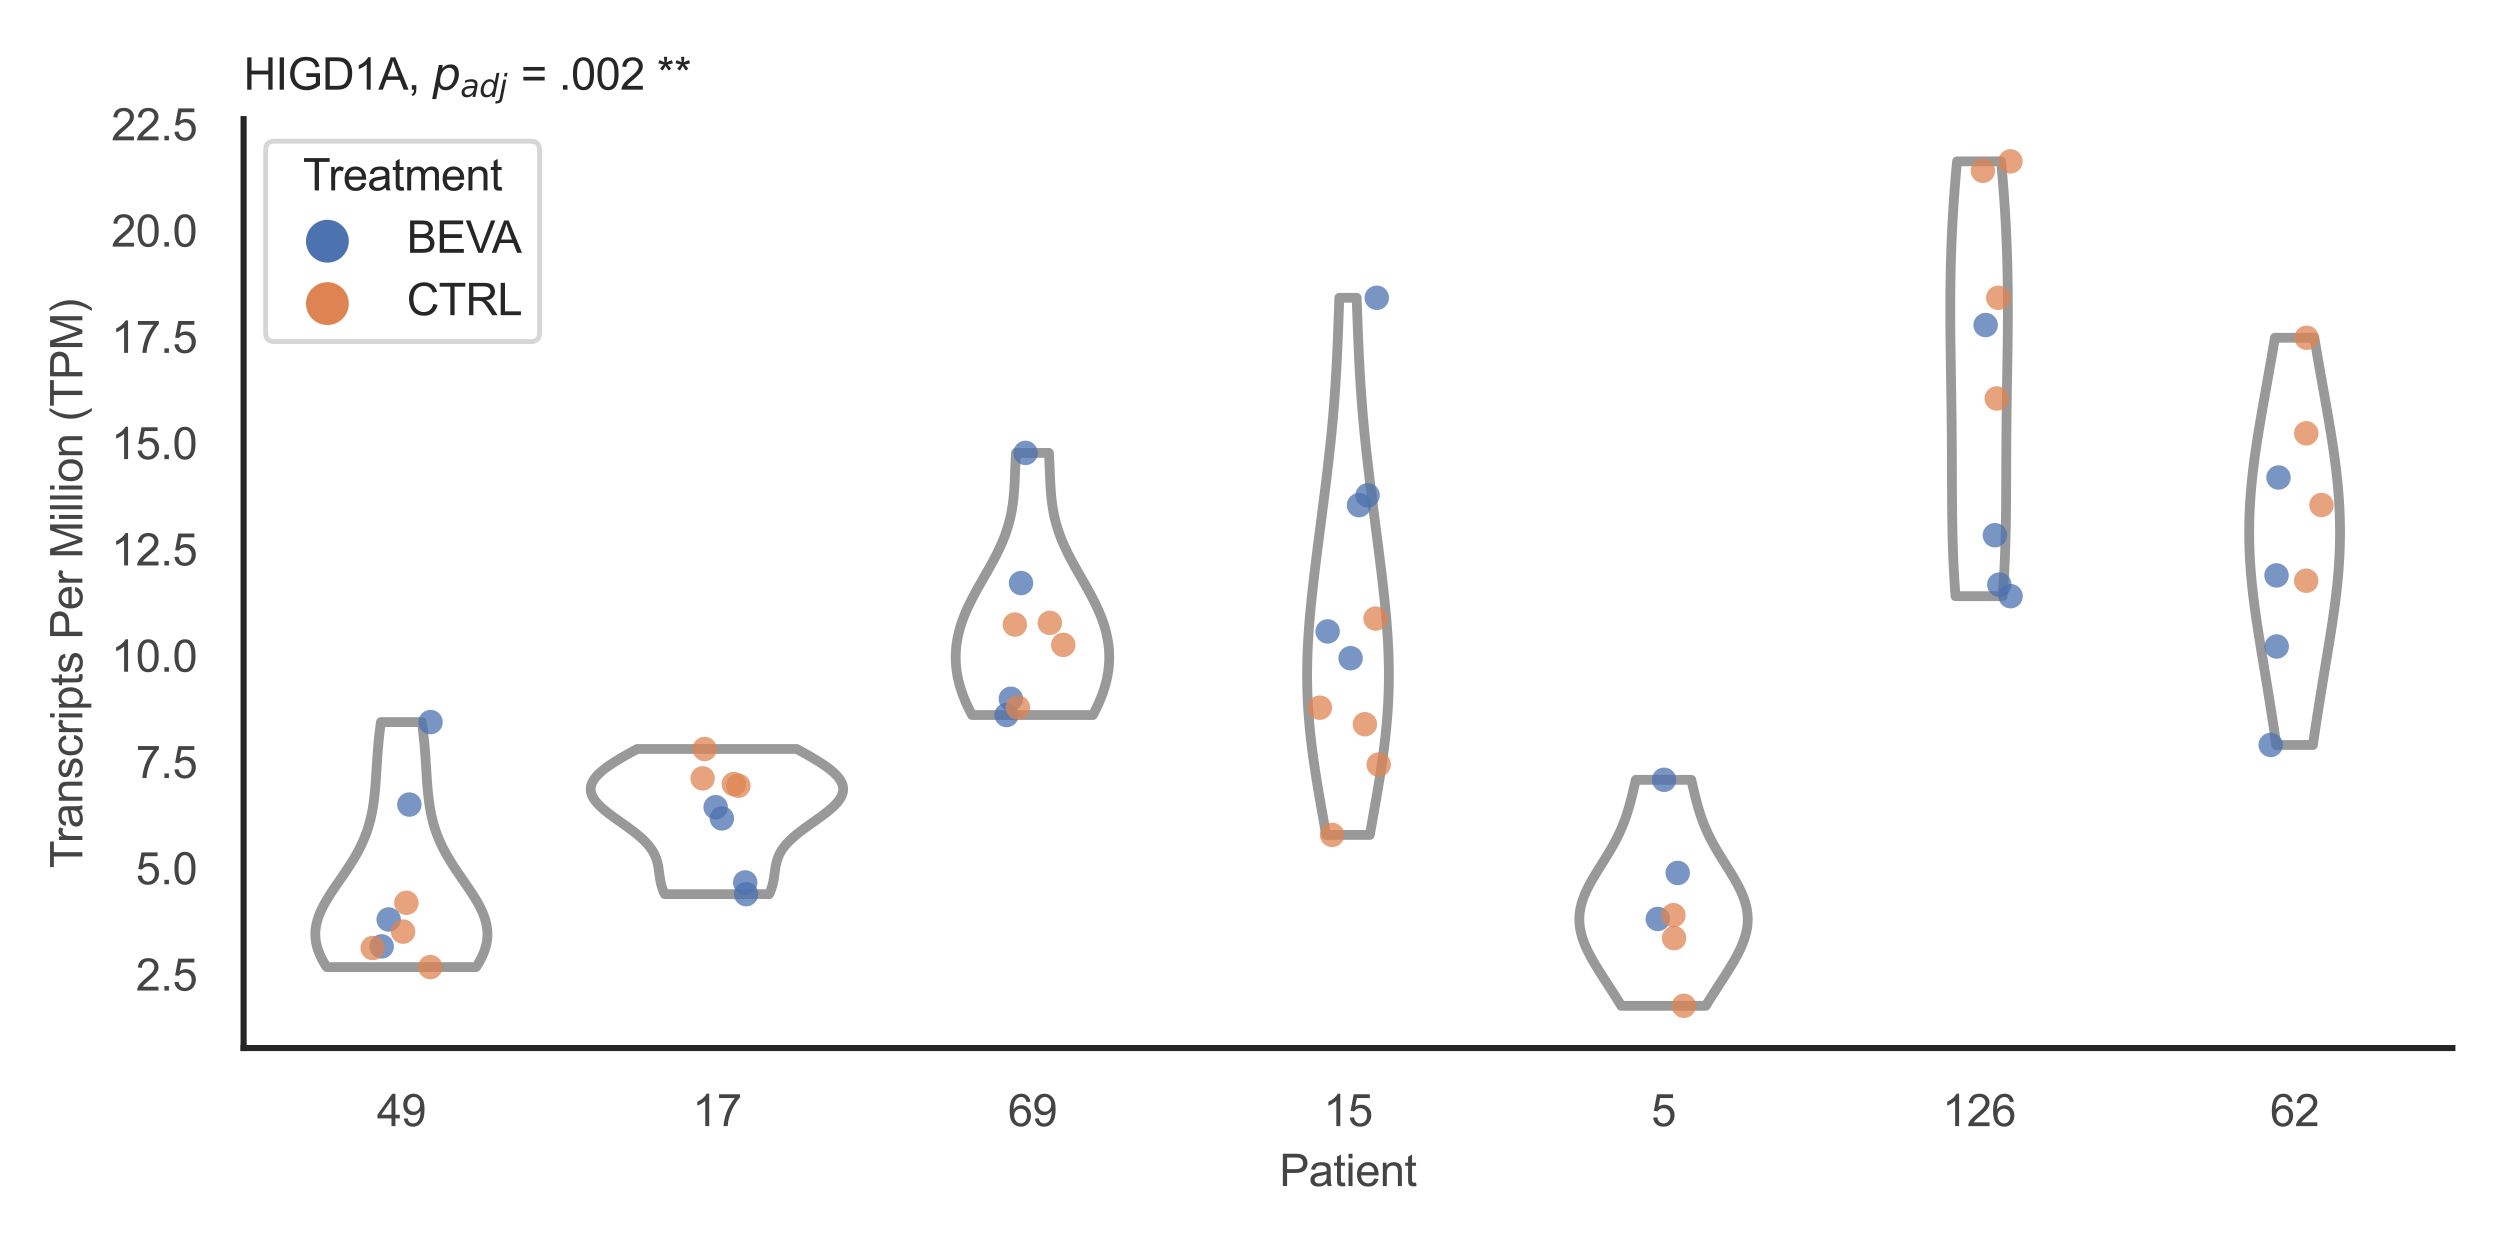 <?xml version="1.0" encoding="utf-8" standalone="no"?>
<!DOCTYPE svg PUBLIC "-//W3C//DTD SVG 1.1//EN"
  "http://www.w3.org/Graphics/SVG/1.1/DTD/svg11.dtd">
<svg xmlns:xlink="http://www.w3.org/1999/xlink" width="510.236pt" height="255.118pt" viewBox="0 0 510.236 255.118" xmlns="http://www.w3.org/2000/svg" version="1.1">
 <defs>
  <style type="text/css">*{stroke-linejoin: round; stroke-linecap: butt}</style>
 </defs>
 <g id="figure_1">
  <g id="patch_1">
   <path d="M 0 255.118 
L 510.236 255.118 
L 510.236 0 
L 0 0 
z
" style="fill: #ffffff"/>
  </g>
  <g id="axes_1">
   <g id="patch_2">
    <path d="M 49.72 213.898 
L 500.516 213.898 
L 500.516 24.32 
L 49.72 24.32 
z
" style="fill: #ffffff"/>
   </g>
   <g id="matplotlib.axis_1">
    <g id="xtick_1">
     <g id="text_1">
      <!-- 49 -->
      <g style="fill: #444444" transform="translate(76.915 229.84)scale(0.09 -0.09)">
       <defs>
        <path id="ArialMT-34" d="M 2069 0 
L 2069 1097 
L 81 1097 
L 81 1613 
L 2172 4581 
L 2631 4581 
L 2631 1613 
L 3250 1613 
L 3250 1097 
L 2631 1097 
L 2631 0 
L 2069 0 
z
M 2069 1613 
L 2069 3678 
L 634 1613 
L 2069 1613 
z
" transform="scale(0.016)"/>
        <path id="ArialMT-39" d="M 350 1059 
L 891 1109 
Q 959 728 1153 556 
Q 1347 384 1650 384 
Q 1909 384 2104 503 
Q 2300 622 2425 820 
Q 2550 1019 2634 1356 
Q 2719 1694 2719 2044 
Q 2719 2081 2716 2156 
Q 2547 1888 2255 1720 
Q 1963 1553 1622 1553 
Q 1053 1553 659 1965 
Q 266 2378 266 3053 
Q 266 3750 677 4175 
Q 1088 4600 1706 4600 
Q 2153 4600 2523 4359 
Q 2894 4119 3086 3673 
Q 3278 3228 3278 2384 
Q 3278 1506 3087 986 
Q 2897 466 2520 194 
Q 2144 -78 1638 -78 
Q 1100 -78 759 220 
Q 419 519 350 1059 
z
M 2653 3081 
Q 2653 3566 2395 3850 
Q 2138 4134 1775 4134 
Q 1400 4134 1122 3828 
Q 844 3522 844 3034 
Q 844 2597 1108 2323 
Q 1372 2050 1759 2050 
Q 2150 2050 2401 2323 
Q 2653 2597 2653 3081 
z
" transform="scale(0.016)"/>
       </defs>
       <use xlink:href="#ArialMT-34"/>
       <use xlink:href="#ArialMT-39" x="55.615"/>
      </g>
     </g>
    </g>
    <g id="xtick_2">
     <g id="text_2">
      <!-- 17 -->
      <g style="fill: #444444" transform="translate(141.314 229.84)scale(0.09 -0.09)">
       <defs>
        <path id="ArialMT-31" d="M 2384 0 
L 1822 0 
L 1822 3584 
Q 1619 3391 1289 3197 
Q 959 3003 697 2906 
L 697 3450 
Q 1169 3672 1522 3987 
Q 1875 4303 2022 4600 
L 2384 4600 
L 2384 0 
z
" transform="scale(0.016)"/>
        <path id="ArialMT-37" d="M 303 3981 
L 303 4522 
L 3269 4522 
L 3269 4084 
Q 2831 3619 2401 2847 
Q 1972 2075 1738 1259 
Q 1569 684 1522 0 
L 944 0 
Q 953 541 1156 1306 
Q 1359 2072 1739 2783 
Q 2119 3494 2547 3981 
L 303 3981 
z
" transform="scale(0.016)"/>
       </defs>
       <use xlink:href="#ArialMT-31"/>
       <use xlink:href="#ArialMT-37" x="55.615"/>
      </g>
     </g>
    </g>
    <g id="xtick_3">
     <g id="text_3">
      <!-- 69 -->
      <g style="fill: #444444" transform="translate(205.714 229.84)scale(0.09 -0.09)">
       <defs>
        <path id="ArialMT-36" d="M 3184 3459 
L 2625 3416 
Q 2550 3747 2413 3897 
Q 2184 4138 1850 4138 
Q 1581 4138 1378 3988 
Q 1113 3794 959 3422 
Q 806 3050 800 2363 
Q 1003 2672 1297 2822 
Q 1591 2972 1913 2972 
Q 2475 2972 2870 2558 
Q 3266 2144 3266 1488 
Q 3266 1056 3080 686 
Q 2894 316 2569 119 
Q 2244 -78 1831 -78 
Q 1128 -78 684 439 
Q 241 956 241 2144 
Q 241 3472 731 4075 
Q 1159 4600 1884 4600 
Q 2425 4600 2770 4297 
Q 3116 3994 3184 3459 
z
M 888 1484 
Q 888 1194 1011 928 
Q 1134 663 1356 523 
Q 1578 384 1822 384 
Q 2178 384 2434 671 
Q 2691 959 2691 1453 
Q 2691 1928 2437 2201 
Q 2184 2475 1800 2475 
Q 1419 2475 1153 2201 
Q 888 1928 888 1484 
z
" transform="scale(0.016)"/>
       </defs>
       <use xlink:href="#ArialMT-36"/>
       <use xlink:href="#ArialMT-39" x="55.615"/>
      </g>
     </g>
    </g>
    <g id="xtick_4">
     <g id="text_4">
      <!-- 15 -->
      <g style="fill: #444444" transform="translate(270.113 229.84)scale(0.09 -0.09)">
       <defs>
        <path id="ArialMT-35" d="M 266 1200 
L 856 1250 
Q 922 819 1161 601 
Q 1400 384 1738 384 
Q 2144 384 2425 690 
Q 2706 997 2706 1503 
Q 2706 1984 2436 2262 
Q 2166 2541 1728 2541 
Q 1456 2541 1237 2417 
Q 1019 2294 894 2097 
L 366 2166 
L 809 4519 
L 3088 4519 
L 3088 3981 
L 1259 3981 
L 1013 2750 
Q 1425 3038 1878 3038 
Q 2478 3038 2890 2622 
Q 3303 2206 3303 1553 
Q 3303 931 2941 478 
Q 2500 -78 1738 -78 
Q 1113 -78 717 272 
Q 322 622 266 1200 
z
" transform="scale(0.016)"/>
       </defs>
       <use xlink:href="#ArialMT-31"/>
       <use xlink:href="#ArialMT-35" x="55.615"/>
      </g>
     </g>
    </g>
    <g id="xtick_5">
     <g id="text_5">
      <!-- 5 -->
      <g style="fill: #444444" transform="translate(337.015 229.84)scale(0.09 -0.09)">
       <use xlink:href="#ArialMT-35"/>
      </g>
     </g>
    </g>
    <g id="xtick_6">
     <g id="text_6">
      <!-- 126 -->
      <g style="fill: #444444" transform="translate(396.41 229.84)scale(0.09 -0.09)">
       <defs>
        <path id="ArialMT-32" d="M 3222 541 
L 3222 0 
L 194 0 
Q 188 203 259 391 
Q 375 700 629 1000 
Q 884 1300 1366 1694 
Q 2113 2306 2375 2664 
Q 2638 3022 2638 3341 
Q 2638 3675 2398 3904 
Q 2159 4134 1775 4134 
Q 1369 4134 1125 3890 
Q 881 3647 878 3216 
L 300 3275 
Q 359 3922 746 4261 
Q 1134 4600 1788 4600 
Q 2447 4600 2831 4234 
Q 3216 3869 3216 3328 
Q 3216 3053 3103 2787 
Q 2991 2522 2730 2228 
Q 2469 1934 1863 1422 
Q 1356 997 1212 845 
Q 1069 694 975 541 
L 3222 541 
z
" transform="scale(0.016)"/>
       </defs>
       <use xlink:href="#ArialMT-31"/>
       <use xlink:href="#ArialMT-32" x="55.615"/>
       <use xlink:href="#ArialMT-36" x="111.23"/>
      </g>
     </g>
    </g>
    <g id="xtick_7">
     <g id="text_7">
      <!-- 62 -->
      <g style="fill: #444444" transform="translate(463.312 229.84)scale(0.09 -0.09)">
       <use xlink:href="#ArialMT-36"/>
       <use xlink:href="#ArialMT-32" x="55.615"/>
      </g>
     </g>
    </g>
    <g id="text_8">
     <!-- Patient -->
     <g style="fill: #444444" transform="translate(261.109 242.071)scale(0.09 -0.09)">
      <defs>
       <path id="ArialMT-50" d="M 494 0 
L 494 4581 
L 2222 4581 
Q 2678 4581 2919 4538 
Q 3256 4481 3484 4323 
Q 3713 4166 3852 3881 
Q 3991 3597 3991 3256 
Q 3991 2672 3619 2267 
Q 3247 1863 2275 1863 
L 1100 1863 
L 1100 0 
L 494 0 
z
M 1100 2403 
L 2284 2403 
Q 2872 2403 3119 2622 
Q 3366 2841 3366 3238 
Q 3366 3525 3220 3729 
Q 3075 3934 2838 4000 
Q 2684 4041 2272 4041 
L 1100 4041 
L 1100 2403 
z
" transform="scale(0.016)"/>
       <path id="ArialMT-61" d="M 2588 409 
Q 2275 144 1986 34 
Q 1697 -75 1366 -75 
Q 819 -75 525 192 
Q 231 459 231 875 
Q 231 1119 342 1320 
Q 453 1522 633 1644 
Q 813 1766 1038 1828 
Q 1203 1872 1538 1913 
Q 2219 1994 2541 2106 
Q 2544 2222 2544 2253 
Q 2544 2597 2384 2738 
Q 2169 2928 1744 2928 
Q 1347 2928 1158 2789 
Q 969 2650 878 2297 
L 328 2372 
Q 403 2725 575 2942 
Q 747 3159 1072 3276 
Q 1397 3394 1825 3394 
Q 2250 3394 2515 3294 
Q 2781 3194 2906 3042 
Q 3031 2891 3081 2659 
Q 3109 2516 3109 2141 
L 3109 1391 
Q 3109 606 3145 398 
Q 3181 191 3288 0 
L 2700 0 
Q 2613 175 2588 409 
z
M 2541 1666 
Q 2234 1541 1622 1453 
Q 1275 1403 1131 1340 
Q 988 1278 909 1158 
Q 831 1038 831 891 
Q 831 666 1001 516 
Q 1172 366 1500 366 
Q 1825 366 2078 508 
Q 2331 650 2450 897 
Q 2541 1088 2541 1459 
L 2541 1666 
z
" transform="scale(0.016)"/>
       <path id="ArialMT-74" d="M 1650 503 
L 1731 6 
Q 1494 -44 1306 -44 
Q 1000 -44 831 53 
Q 663 150 594 308 
Q 525 466 525 972 
L 525 2881 
L 113 2881 
L 113 3319 
L 525 3319 
L 525 4141 
L 1084 4478 
L 1084 3319 
L 1650 3319 
L 1650 2881 
L 1084 2881 
L 1084 941 
Q 1084 700 1114 631 
Q 1144 563 1211 522 
Q 1278 481 1403 481 
Q 1497 481 1650 503 
z
" transform="scale(0.016)"/>
       <path id="ArialMT-69" d="M 425 3934 
L 425 4581 
L 988 4581 
L 988 3934 
L 425 3934 
z
M 425 0 
L 425 3319 
L 988 3319 
L 988 0 
L 425 0 
z
" transform="scale(0.016)"/>
       <path id="ArialMT-65" d="M 2694 1069 
L 3275 997 
Q 3138 488 2766 206 
Q 2394 -75 1816 -75 
Q 1088 -75 661 373 
Q 234 822 234 1631 
Q 234 2469 665 2931 
Q 1097 3394 1784 3394 
Q 2450 3394 2872 2941 
Q 3294 2488 3294 1666 
Q 3294 1616 3291 1516 
L 816 1516 
Q 847 969 1125 678 
Q 1403 388 1819 388 
Q 2128 388 2347 550 
Q 2566 713 2694 1069 
z
M 847 1978 
L 2700 1978 
Q 2663 2397 2488 2606 
Q 2219 2931 1791 2931 
Q 1403 2931 1139 2672 
Q 875 2413 847 1978 
z
" transform="scale(0.016)"/>
       <path id="ArialMT-6e" d="M 422 0 
L 422 3319 
L 928 3319 
L 928 2847 
Q 1294 3394 1984 3394 
Q 2284 3394 2536 3286 
Q 2788 3178 2913 3003 
Q 3038 2828 3088 2588 
Q 3119 2431 3119 2041 
L 3119 0 
L 2556 0 
L 2556 2019 
Q 2556 2363 2490 2533 
Q 2425 2703 2258 2804 
Q 2091 2906 1866 2906 
Q 1506 2906 1245 2678 
Q 984 2450 984 1813 
L 984 0 
L 422 0 
z
" transform="scale(0.016)"/>
      </defs>
      <use xlink:href="#ArialMT-50"/>
      <use xlink:href="#ArialMT-61" x="66.699"/>
      <use xlink:href="#ArialMT-74" x="122.314"/>
      <use xlink:href="#ArialMT-69" x="150.098"/>
      <use xlink:href="#ArialMT-65" x="172.314"/>
      <use xlink:href="#ArialMT-6e" x="227.93"/>
      <use xlink:href="#ArialMT-74" x="283.545"/>
     </g>
    </g>
   </g>
   <g id="matplotlib.axis_2">
    <g id="ytick_1">
     <g id="text_9">
      <!-- 2.5 -->
      <g style="fill: #444444" transform="translate(27.71 202.169)scale(0.09 -0.09)">
       <defs>
        <path id="ArialMT-2e" d="M 581 0 
L 581 641 
L 1222 641 
L 1222 0 
L 581 0 
z
" transform="scale(0.016)"/>
       </defs>
       <use xlink:href="#ArialMT-32"/>
       <use xlink:href="#ArialMT-2e" x="55.615"/>
       <use xlink:href="#ArialMT-35" x="83.398"/>
      </g>
     </g>
    </g>
    <g id="ytick_2">
     <g id="text_10">
      <!-- 5.0 -->
      <g style="fill: #444444" transform="translate(27.71 180.478)scale(0.09 -0.09)">
       <defs>
        <path id="ArialMT-30" d="M 266 2259 
Q 266 3072 433 3567 
Q 600 4063 929 4331 
Q 1259 4600 1759 4600 
Q 2128 4600 2406 4451 
Q 2684 4303 2865 4023 
Q 3047 3744 3150 3342 
Q 3253 2941 3253 2259 
Q 3253 1453 3087 958 
Q 2922 463 2592 192 
Q 2263 -78 1759 -78 
Q 1097 -78 719 397 
Q 266 969 266 2259 
z
M 844 2259 
Q 844 1131 1108 757 
Q 1372 384 1759 384 
Q 2147 384 2411 759 
Q 2675 1134 2675 2259 
Q 2675 3391 2411 3762 
Q 2147 4134 1753 4134 
Q 1366 4134 1134 3806 
Q 844 3388 844 2259 
z
" transform="scale(0.016)"/>
       </defs>
       <use xlink:href="#ArialMT-35"/>
       <use xlink:href="#ArialMT-2e" x="55.615"/>
       <use xlink:href="#ArialMT-30" x="83.398"/>
      </g>
     </g>
    </g>
    <g id="ytick_3">
     <g id="text_11">
      <!-- 7.5 -->
      <g style="fill: #444444" transform="translate(27.71 158.786)scale(0.09 -0.09)">
       <use xlink:href="#ArialMT-37"/>
       <use xlink:href="#ArialMT-2e" x="55.615"/>
       <use xlink:href="#ArialMT-35" x="83.398"/>
      </g>
     </g>
    </g>
    <g id="ytick_4">
     <g id="text_12">
      <!-- 10.0 -->
      <g style="fill: #444444" transform="translate(22.705 137.094)scale(0.09 -0.09)">
       <use xlink:href="#ArialMT-31"/>
       <use xlink:href="#ArialMT-30" x="55.615"/>
       <use xlink:href="#ArialMT-2e" x="111.23"/>
       <use xlink:href="#ArialMT-30" x="139.014"/>
      </g>
     </g>
    </g>
    <g id="ytick_5">
     <g id="text_13">
      <!-- 12.5 -->
      <g style="fill: #444444" transform="translate(22.705 115.403)scale(0.09 -0.09)">
       <use xlink:href="#ArialMT-31"/>
       <use xlink:href="#ArialMT-32" x="55.615"/>
       <use xlink:href="#ArialMT-2e" x="111.23"/>
       <use xlink:href="#ArialMT-35" x="139.014"/>
      </g>
     </g>
    </g>
    <g id="ytick_6">
     <g id="text_14">
      <!-- 15.0 -->
      <g style="fill: #444444" transform="translate(22.705 93.711)scale(0.09 -0.09)">
       <use xlink:href="#ArialMT-31"/>
       <use xlink:href="#ArialMT-35" x="55.615"/>
       <use xlink:href="#ArialMT-2e" x="111.23"/>
       <use xlink:href="#ArialMT-30" x="139.014"/>
      </g>
     </g>
    </g>
    <g id="ytick_7">
     <g id="text_15">
      <!-- 17.5 -->
      <g style="fill: #444444" transform="translate(22.705 72.02)scale(0.09 -0.09)">
       <use xlink:href="#ArialMT-31"/>
       <use xlink:href="#ArialMT-37" x="55.615"/>
       <use xlink:href="#ArialMT-2e" x="111.23"/>
       <use xlink:href="#ArialMT-35" x="139.014"/>
      </g>
     </g>
    </g>
    <g id="ytick_8">
     <g id="text_16">
      <!-- 20.0 -->
      <g style="fill: #444444" transform="translate(22.705 50.328)scale(0.09 -0.09)">
       <use xlink:href="#ArialMT-32"/>
       <use xlink:href="#ArialMT-30" x="55.615"/>
       <use xlink:href="#ArialMT-2e" x="111.23"/>
       <use xlink:href="#ArialMT-30" x="139.014"/>
      </g>
     </g>
    </g>
    <g id="ytick_9">
     <g id="text_17">
      <!-- 22.5 -->
      <g style="fill: #444444" transform="translate(22.705 28.637)scale(0.09 -0.09)">
       <use xlink:href="#ArialMT-32"/>
       <use xlink:href="#ArialMT-32" x="55.615"/>
       <use xlink:href="#ArialMT-2e" x="111.23"/>
       <use xlink:href="#ArialMT-35" x="139.014"/>
      </g>
     </g>
    </g>
    <g id="text_18">
     <!-- Transcripts Per Million (TPM) -->
     <g style="fill: #444444" transform="translate(16.811 177.194)rotate(-90)scale(0.09 -0.09)">
      <defs>
       <path id="ArialMT-54" d="M 1659 0 
L 1659 4041 
L 150 4041 
L 150 4581 
L 3781 4581 
L 3781 4041 
L 2266 4041 
L 2266 0 
L 1659 0 
z
" transform="scale(0.016)"/>
       <path id="ArialMT-72" d="M 416 0 
L 416 3319 
L 922 3319 
L 922 2816 
Q 1116 3169 1280 3281 
Q 1444 3394 1641 3394 
Q 1925 3394 2219 3213 
L 2025 2691 
Q 1819 2813 1613 2813 
Q 1428 2813 1281 2702 
Q 1134 2591 1072 2394 
Q 978 2094 978 1738 
L 978 0 
L 416 0 
z
" transform="scale(0.016)"/>
       <path id="ArialMT-73" d="M 197 991 
L 753 1078 
Q 800 744 1014 566 
Q 1228 388 1613 388 
Q 2000 388 2187 545 
Q 2375 703 2375 916 
Q 2375 1106 2209 1216 
Q 2094 1291 1634 1406 
Q 1016 1563 777 1677 
Q 538 1791 414 1992 
Q 291 2194 291 2438 
Q 291 2659 392 2848 
Q 494 3038 669 3163 
Q 800 3259 1026 3326 
Q 1253 3394 1513 3394 
Q 1903 3394 2198 3281 
Q 2494 3169 2634 2976 
Q 2775 2784 2828 2463 
L 2278 2388 
Q 2241 2644 2061 2787 
Q 1881 2931 1553 2931 
Q 1166 2931 1000 2803 
Q 834 2675 834 2503 
Q 834 2394 903 2306 
Q 972 2216 1119 2156 
Q 1203 2125 1616 2013 
Q 2213 1853 2448 1751 
Q 2684 1650 2818 1456 
Q 2953 1263 2953 975 
Q 2953 694 2789 445 
Q 2625 197 2315 61 
Q 2006 -75 1616 -75 
Q 969 -75 630 194 
Q 291 463 197 991 
z
" transform="scale(0.016)"/>
       <path id="ArialMT-63" d="M 2588 1216 
L 3141 1144 
Q 3050 572 2676 248 
Q 2303 -75 1759 -75 
Q 1078 -75 664 370 
Q 250 816 250 1647 
Q 250 2184 428 2587 
Q 606 2991 970 3192 
Q 1334 3394 1763 3394 
Q 2303 3394 2647 3120 
Q 2991 2847 3088 2344 
L 2541 2259 
Q 2463 2594 2264 2762 
Q 2066 2931 1784 2931 
Q 1359 2931 1093 2626 
Q 828 2322 828 1663 
Q 828 994 1084 691 
Q 1341 388 1753 388 
Q 2084 388 2306 591 
Q 2528 794 2588 1216 
z
" transform="scale(0.016)"/>
       <path id="ArialMT-70" d="M 422 -1272 
L 422 3319 
L 934 3319 
L 934 2888 
Q 1116 3141 1344 3267 
Q 1572 3394 1897 3394 
Q 2322 3394 2647 3175 
Q 2972 2956 3137 2557 
Q 3303 2159 3303 1684 
Q 3303 1175 3120 767 
Q 2938 359 2589 142 
Q 2241 -75 1856 -75 
Q 1575 -75 1351 44 
Q 1128 163 984 344 
L 984 -1272 
L 422 -1272 
z
M 931 1641 
Q 931 1000 1190 694 
Q 1450 388 1819 388 
Q 2194 388 2461 705 
Q 2728 1022 2728 1688 
Q 2728 2322 2467 2637 
Q 2206 2953 1844 2953 
Q 1484 2953 1207 2617 
Q 931 2281 931 1641 
z
" transform="scale(0.016)"/>
       <path id="ArialMT-20" transform="scale(0.016)"/>
       <path id="ArialMT-4d" d="M 475 0 
L 475 4581 
L 1388 4581 
L 2472 1338 
Q 2622 884 2691 659 
Q 2769 909 2934 1394 
L 4031 4581 
L 4847 4581 
L 4847 0 
L 4263 0 
L 4263 3834 
L 2931 0 
L 2384 0 
L 1059 3900 
L 1059 0 
L 475 0 
z
" transform="scale(0.016)"/>
       <path id="ArialMT-6c" d="M 409 0 
L 409 4581 
L 972 4581 
L 972 0 
L 409 0 
z
" transform="scale(0.016)"/>
       <path id="ArialMT-6f" d="M 213 1659 
Q 213 2581 725 3025 
Q 1153 3394 1769 3394 
Q 2453 3394 2887 2945 
Q 3322 2497 3322 1706 
Q 3322 1066 3130 698 
Q 2938 331 2570 128 
Q 2203 -75 1769 -75 
Q 1072 -75 642 372 
Q 213 819 213 1659 
z
M 791 1659 
Q 791 1022 1069 705 
Q 1347 388 1769 388 
Q 2188 388 2466 706 
Q 2744 1025 2744 1678 
Q 2744 2294 2464 2611 
Q 2184 2928 1769 2928 
Q 1347 2928 1069 2612 
Q 791 2297 791 1659 
z
" transform="scale(0.016)"/>
       <path id="ArialMT-28" d="M 1497 -1347 
Q 1031 -759 709 28 
Q 388 816 388 1659 
Q 388 2403 628 3084 
Q 909 3875 1497 4659 
L 1900 4659 
Q 1522 4009 1400 3731 
Q 1209 3300 1100 2831 
Q 966 2247 966 1656 
Q 966 153 1900 -1347 
L 1497 -1347 
z
" transform="scale(0.016)"/>
       <path id="ArialMT-29" d="M 791 -1347 
L 388 -1347 
Q 1322 153 1322 1656 
Q 1322 2244 1188 2822 
Q 1081 3291 891 3722 
Q 769 4003 388 4659 
L 791 4659 
Q 1378 3875 1659 3084 
Q 1900 2403 1900 1659 
Q 1900 816 1576 28 
Q 1253 -759 791 -1347 
z
" transform="scale(0.016)"/>
      </defs>
      <use xlink:href="#ArialMT-54"/>
      <use xlink:href="#ArialMT-72" x="57.334"/>
      <use xlink:href="#ArialMT-61" x="90.635"/>
      <use xlink:href="#ArialMT-6e" x="146.25"/>
      <use xlink:href="#ArialMT-73" x="201.865"/>
      <use xlink:href="#ArialMT-63" x="251.865"/>
      <use xlink:href="#ArialMT-72" x="301.865"/>
      <use xlink:href="#ArialMT-69" x="335.166"/>
      <use xlink:href="#ArialMT-70" x="357.383"/>
      <use xlink:href="#ArialMT-74" x="412.998"/>
      <use xlink:href="#ArialMT-73" x="440.781"/>
      <use xlink:href="#ArialMT-20" x="490.781"/>
      <use xlink:href="#ArialMT-50" x="518.564"/>
      <use xlink:href="#ArialMT-65" x="585.264"/>
      <use xlink:href="#ArialMT-72" x="640.879"/>
      <use xlink:href="#ArialMT-20" x="674.18"/>
      <use xlink:href="#ArialMT-4d" x="701.963"/>
      <use xlink:href="#ArialMT-69" x="785.264"/>
      <use xlink:href="#ArialMT-6c" x="807.48"/>
      <use xlink:href="#ArialMT-6c" x="829.697"/>
      <use xlink:href="#ArialMT-69" x="851.914"/>
      <use xlink:href="#ArialMT-6f" x="874.131"/>
      <use xlink:href="#ArialMT-6e" x="929.746"/>
      <use xlink:href="#ArialMT-20" x="985.361"/>
      <use xlink:href="#ArialMT-28" x="1013.145"/>
      <use xlink:href="#ArialMT-54" x="1046.445"/>
      <use xlink:href="#ArialMT-50" x="1107.529"/>
      <use xlink:href="#ArialMT-4d" x="1174.229"/>
      <use xlink:href="#ArialMT-29" x="1257.529"/>
     </g>
    </g>
   </g>
   <g id="PolyCollection_1">
    <defs>
     <path id="me85257196c" d="M 97.165 -57.74 
L 66.674 -57.74 
L 66.355 -58.245 
L 66.055 -58.75 
L 65.776 -59.256 
L 65.519 -59.761 
L 65.286 -60.266 
L 65.077 -60.771 
L 64.894 -61.276 
L 64.736 -61.781 
L 64.605 -62.286 
L 64.501 -62.791 
L 64.425 -63.297 
L 64.376 -63.802 
L 64.355 -64.307 
L 64.361 -64.812 
L 64.394 -65.317 
L 64.454 -65.822 
L 64.541 -66.327 
L 64.653 -66.832 
L 64.79 -67.337 
L 64.95 -67.843 
L 65.134 -68.348 
L 65.338 -68.853 
L 65.564 -69.358 
L 65.808 -69.863 
L 66.069 -70.368 
L 66.347 -70.873 
L 66.639 -71.378 
L 66.944 -71.884 
L 67.26 -72.389 
L 67.585 -72.894 
L 67.919 -73.399 
L 68.259 -73.904 
L 68.603 -74.409 
L 68.95 -74.914 
L 69.299 -75.419 
L 69.648 -75.924 
L 69.996 -76.43 
L 70.341 -76.935 
L 70.682 -77.44 
L 71.018 -77.945 
L 71.347 -78.45 
L 71.669 -78.955 
L 71.983 -79.46 
L 72.288 -79.965 
L 72.583 -80.471 
L 72.868 -80.976 
L 73.142 -81.481 
L 73.405 -81.986 
L 73.656 -82.491 
L 73.895 -82.996 
L 74.122 -83.501 
L 74.338 -84.006 
L 74.541 -84.511 
L 74.732 -85.017 
L 74.912 -85.522 
L 75.081 -86.027 
L 75.238 -86.532 
L 75.384 -87.037 
L 75.52 -87.542 
L 75.646 -88.047 
L 75.762 -88.552 
L 75.87 -89.058 
L 75.968 -89.563 
L 76.059 -90.068 
L 76.142 -90.573 
L 76.219 -91.078 
L 76.289 -91.583 
L 76.353 -92.088 
L 76.412 -92.593 
L 76.466 -93.098 
L 76.515 -93.604 
L 76.561 -94.109 
L 76.604 -94.614 
L 76.643 -95.119 
L 76.681 -95.624 
L 76.716 -96.129 
L 76.75 -96.634 
L 76.783 -97.139 
L 76.816 -97.645 
L 76.848 -98.15 
L 76.88 -98.655 
L 76.912 -99.16 
L 76.945 -99.665 
L 76.979 -100.17 
L 77.014 -100.675 
L 77.051 -101.18 
L 77.089 -101.685 
L 77.13 -102.191 
L 77.172 -102.696 
L 77.217 -103.201 
L 77.264 -103.706 
L 77.314 -104.211 
L 77.367 -104.716 
L 77.423 -105.221 
L 77.482 -105.726 
L 77.543 -106.231 
L 77.608 -106.737 
L 77.676 -107.242 
L 77.747 -107.747 
L 86.093 -107.747 
L 86.093 -107.747 
L 86.164 -107.242 
L 86.231 -106.737 
L 86.296 -106.231 
L 86.358 -105.726 
L 86.416 -105.221 
L 86.472 -104.716 
L 86.525 -104.211 
L 86.575 -103.706 
L 86.622 -103.201 
L 86.667 -102.696 
L 86.71 -102.191 
L 86.75 -101.685 
L 86.789 -101.18 
L 86.825 -100.675 
L 86.861 -100.17 
L 86.895 -99.665 
L 86.928 -99.16 
L 86.96 -98.655 
L 86.992 -98.15 
L 87.024 -97.645 
L 87.056 -97.139 
L 87.089 -96.634 
L 87.123 -96.129 
L 87.159 -95.624 
L 87.196 -95.119 
L 87.236 -94.614 
L 87.278 -94.109 
L 87.324 -93.604 
L 87.374 -93.098 
L 87.428 -92.593 
L 87.487 -92.088 
L 87.551 -91.583 
L 87.621 -91.078 
L 87.697 -90.573 
L 87.78 -90.068 
L 87.871 -89.563 
L 87.97 -89.058 
L 88.077 -88.552 
L 88.194 -88.047 
L 88.32 -87.542 
L 88.455 -87.037 
L 88.602 -86.532 
L 88.759 -86.027 
L 88.927 -85.522 
L 89.107 -85.017 
L 89.298 -84.511 
L 89.502 -84.006 
L 89.717 -83.501 
L 89.944 -82.996 
L 90.184 -82.491 
L 90.435 -81.986 
L 90.697 -81.481 
L 90.971 -80.976 
L 91.256 -80.471 
L 91.551 -79.965 
L 91.856 -79.46 
L 92.17 -78.955 
L 92.492 -78.45 
L 92.822 -77.945 
L 93.157 -77.44 
L 93.498 -76.935 
L 93.843 -76.43 
L 94.191 -75.924 
L 94.54 -75.419 
L 94.889 -74.914 
L 95.237 -74.409 
L 95.581 -73.904 
L 95.921 -73.399 
L 96.254 -72.894 
L 96.58 -72.389 
L 96.896 -71.884 
L 97.201 -71.378 
L 97.492 -70.873 
L 97.77 -70.368 
L 98.032 -69.863 
L 98.276 -69.358 
L 98.501 -68.853 
L 98.706 -68.348 
L 98.889 -67.843 
L 99.05 -67.337 
L 99.187 -66.832 
L 99.299 -66.327 
L 99.385 -65.822 
L 99.445 -65.317 
L 99.479 -64.812 
L 99.485 -64.307 
L 99.464 -63.802 
L 99.415 -63.297 
L 99.338 -62.791 
L 99.234 -62.286 
L 99.103 -61.781 
L 98.946 -61.276 
L 98.762 -60.771 
L 98.553 -60.266 
L 98.32 -59.761 
L 98.063 -59.256 
L 97.785 -58.75 
L 97.485 -58.245 
L 97.165 -57.74 
z
" style="stroke: #999999; stroke-width: 2"/>
    </defs>
    <g clip-path="url(#pa302fba077)">
     <use xlink:href="#me85257196c" x="0" y="255.118" style="fill: #ffffff; stroke: #999999; stroke-width: 2"/>
    </g>
   </g>
   <g id="PolyCollection_2">
    <defs>
     <path id="mca65cd1376" d="M 156.975 -72.627 
L 135.664 -72.627 
L 135.525 -72.927 
L 135.398 -73.226 
L 135.281 -73.525 
L 135.176 -73.824 
L 135.08 -74.124 
L 134.994 -74.423 
L 134.917 -74.722 
L 134.848 -75.021 
L 134.787 -75.321 
L 134.732 -75.62 
L 134.682 -75.919 
L 134.636 -76.218 
L 134.594 -76.518 
L 134.553 -76.817 
L 134.513 -77.116 
L 134.472 -77.415 
L 134.429 -77.715 
L 134.382 -78.014 
L 134.331 -78.313 
L 134.273 -78.612 
L 134.207 -78.912 
L 134.133 -79.211 
L 134.048 -79.51 
L 133.952 -79.809 
L 133.844 -80.109 
L 133.722 -80.408 
L 133.586 -80.707 
L 133.435 -81.006 
L 133.267 -81.306 
L 133.084 -81.605 
L 132.883 -81.904 
L 132.666 -82.203 
L 132.43 -82.503 
L 132.178 -82.802 
L 131.908 -83.101 
L 131.621 -83.4 
L 131.318 -83.7 
L 130.998 -83.999 
L 130.663 -84.298 
L 130.314 -84.597 
L 129.951 -84.897 
L 129.575 -85.196 
L 129.188 -85.495 
L 128.792 -85.794 
L 128.387 -86.094 
L 127.975 -86.393 
L 127.557 -86.692 
L 127.136 -86.991 
L 126.714 -87.291 
L 126.291 -87.59 
L 125.87 -87.889 
L 125.453 -88.188 
L 125.041 -88.487 
L 124.637 -88.787 
L 124.242 -89.086 
L 123.859 -89.385 
L 123.489 -89.684 
L 123.134 -89.984 
L 122.795 -90.283 
L 122.475 -90.582 
L 122.175 -90.881 
L 121.897 -91.181 
L 121.642 -91.48 
L 121.41 -91.779 
L 121.205 -92.078 
L 121.026 -92.378 
L 120.875 -92.677 
L 120.752 -92.976 
L 120.659 -93.275 
L 120.595 -93.575 
L 120.562 -93.874 
L 120.559 -94.173 
L 120.588 -94.472 
L 120.647 -94.772 
L 120.736 -95.071 
L 120.857 -95.37 
L 121.007 -95.669 
L 121.188 -95.969 
L 121.397 -96.268 
L 121.635 -96.567 
L 121.901 -96.866 
L 122.193 -97.166 
L 122.511 -97.465 
L 122.853 -97.764 
L 123.219 -98.063 
L 123.607 -98.363 
L 124.016 -98.662 
L 124.445 -98.961 
L 124.891 -99.26 
L 125.354 -99.56 
L 125.832 -99.859 
L 126.324 -100.158 
L 126.828 -100.457 
L 127.342 -100.757 
L 127.865 -101.056 
L 128.396 -101.355 
L 128.933 -101.654 
L 129.474 -101.954 
L 130.019 -102.253 
L 162.62 -102.253 
L 162.62 -102.253 
L 163.164 -101.954 
L 163.705 -101.654 
L 164.242 -101.355 
L 164.773 -101.056 
L 165.296 -100.757 
L 165.811 -100.457 
L 166.314 -100.158 
L 166.806 -99.859 
L 167.284 -99.56 
L 167.747 -99.26 
L 168.194 -98.961 
L 168.622 -98.662 
L 169.031 -98.363 
L 169.419 -98.063 
L 169.785 -97.764 
L 170.127 -97.465 
L 170.445 -97.166 
L 170.738 -96.866 
L 171.003 -96.567 
L 171.241 -96.268 
L 171.451 -95.969 
L 171.631 -95.669 
L 171.782 -95.37 
L 171.902 -95.071 
L 171.992 -94.772 
L 172.051 -94.472 
L 172.079 -94.173 
L 172.076 -93.874 
L 172.043 -93.575 
L 171.979 -93.275 
L 171.886 -92.976 
L 171.763 -92.677 
L 171.612 -92.378 
L 171.433 -92.078 
L 171.228 -91.779 
L 170.997 -91.48 
L 170.741 -91.181 
L 170.463 -90.881 
L 170.163 -90.582 
L 169.843 -90.283 
L 169.505 -89.984 
L 169.15 -89.684 
L 168.779 -89.385 
L 168.396 -89.086 
L 168.002 -88.787 
L 167.597 -88.487 
L 167.186 -88.188 
L 166.769 -87.889 
L 166.348 -87.59 
L 165.925 -87.291 
L 165.502 -86.991 
L 165.081 -86.692 
L 164.664 -86.393 
L 164.252 -86.094 
L 163.847 -85.794 
L 163.45 -85.495 
L 163.063 -85.196 
L 162.688 -84.897 
L 162.325 -84.597 
L 161.975 -84.298 
L 161.64 -83.999 
L 161.321 -83.7 
L 161.017 -83.4 
L 160.73 -83.101 
L 160.461 -82.802 
L 160.208 -82.503 
L 159.973 -82.203 
L 159.755 -81.904 
L 159.555 -81.605 
L 159.371 -81.306 
L 159.204 -81.006 
L 159.052 -80.707 
L 158.916 -80.408 
L 158.794 -80.109 
L 158.686 -79.809 
L 158.59 -79.51 
L 158.506 -79.211 
L 158.431 -78.912 
L 158.366 -78.612 
L 158.308 -78.313 
L 158.256 -78.014 
L 158.209 -77.715 
L 158.166 -77.415 
L 158.125 -77.116 
L 158.085 -76.817 
L 158.044 -76.518 
L 158.002 -76.218 
L 157.956 -75.919 
L 157.907 -75.62 
L 157.852 -75.321 
L 157.79 -75.021 
L 157.721 -74.722 
L 157.644 -74.423 
L 157.558 -74.124 
L 157.463 -73.824 
L 157.357 -73.525 
L 157.241 -73.226 
L 157.113 -72.927 
L 156.975 -72.627 
z
" style="stroke: #999999; stroke-width: 2"/>
    </defs>
    <g clip-path="url(#pa302fba077)">
     <use xlink:href="#mca65cd1376" x="0" y="255.118" style="fill: #ffffff; stroke: #999999; stroke-width: 2"/>
    </g>
   </g>
   <g id="PolyCollection_3">
    <defs>
     <path id="md5720a080a" d="M 223.057 -109.189 
L 198.38 -109.189 
L 198.097 -109.729 
L 197.823 -110.27 
L 197.561 -110.81 
L 197.309 -111.35 
L 197.07 -111.891 
L 196.842 -112.431 
L 196.627 -112.971 
L 196.425 -113.512 
L 196.236 -114.052 
L 196.061 -114.592 
L 195.899 -115.133 
L 195.751 -115.673 
L 195.617 -116.214 
L 195.496 -116.754 
L 195.39 -117.294 
L 195.299 -117.835 
L 195.221 -118.375 
L 195.158 -118.915 
L 195.11 -119.456 
L 195.076 -119.996 
L 195.056 -120.536 
L 195.051 -121.077 
L 195.061 -121.617 
L 195.085 -122.157 
L 195.124 -122.698 
L 195.177 -123.238 
L 195.245 -123.778 
L 195.327 -124.319 
L 195.423 -124.859 
L 195.534 -125.4 
L 195.659 -125.94 
L 195.797 -126.48 
L 195.95 -127.021 
L 196.115 -127.561 
L 196.294 -128.101 
L 196.486 -128.642 
L 196.69 -129.182 
L 196.906 -129.722 
L 197.133 -130.263 
L 197.371 -130.803 
L 197.62 -131.343 
L 197.878 -131.884 
L 198.146 -132.424 
L 198.421 -132.965 
L 198.704 -133.505 
L 198.993 -134.045 
L 199.289 -134.586 
L 199.589 -135.126 
L 199.892 -135.666 
L 200.199 -136.207 
L 200.508 -136.747 
L 200.817 -137.287 
L 201.126 -137.828 
L 201.435 -138.368 
L 201.741 -138.908 
L 202.044 -139.449 
L 202.343 -139.989 
L 202.637 -140.53 
L 202.925 -141.07 
L 203.207 -141.61 
L 203.481 -142.151 
L 203.747 -142.691 
L 204.004 -143.231 
L 204.251 -143.772 
L 204.489 -144.312 
L 204.716 -144.852 
L 204.932 -145.393 
L 205.137 -145.933 
L 205.331 -146.473 
L 205.513 -147.014 
L 205.683 -147.554 
L 205.842 -148.094 
L 205.99 -148.635 
L 206.126 -149.175 
L 206.251 -149.716 
L 206.365 -150.256 
L 206.469 -150.796 
L 206.562 -151.337 
L 206.647 -151.877 
L 206.722 -152.417 
L 206.789 -152.958 
L 206.849 -153.498 
L 206.902 -154.038 
L 206.948 -154.579 
L 206.988 -155.119 
L 207.024 -155.659 
L 207.056 -156.2 
L 207.084 -156.74 
L 207.11 -157.281 
L 207.134 -157.821 
L 207.156 -158.361 
L 207.178 -158.902 
L 207.2 -159.442 
L 207.222 -159.982 
L 207.246 -160.523 
L 207.272 -161.063 
L 207.299 -161.603 
L 207.329 -162.144 
L 207.362 -162.684 
L 214.075 -162.684 
L 214.075 -162.684 
L 214.108 -162.144 
L 214.138 -161.603 
L 214.166 -161.063 
L 214.191 -160.523 
L 214.215 -159.982 
L 214.237 -159.442 
L 214.259 -158.902 
L 214.281 -158.361 
L 214.304 -157.821 
L 214.327 -157.281 
L 214.353 -156.74 
L 214.381 -156.2 
L 214.413 -155.659 
L 214.449 -155.119 
L 214.49 -154.579 
L 214.536 -154.038 
L 214.588 -153.498 
L 214.648 -152.958 
L 214.715 -152.417 
L 214.79 -151.877 
L 214.875 -151.337 
L 214.969 -150.796 
L 215.072 -150.256 
L 215.187 -149.716 
L 215.312 -149.175 
L 215.448 -148.635 
L 215.595 -148.094 
L 215.754 -147.554 
L 215.924 -147.014 
L 216.106 -146.473 
L 216.3 -145.933 
L 216.505 -145.393 
L 216.721 -144.852 
L 216.948 -144.312 
L 217.186 -143.772 
L 217.434 -143.231 
L 217.691 -142.691 
L 217.956 -142.151 
L 218.231 -141.61 
L 218.512 -141.07 
L 218.8 -140.53 
L 219.094 -139.989 
L 219.393 -139.449 
L 219.696 -138.908 
L 220.003 -138.368 
L 220.311 -137.828 
L 220.62 -137.287 
L 220.93 -136.747 
L 221.238 -136.207 
L 221.545 -135.666 
L 221.849 -135.126 
L 222.149 -134.586 
L 222.444 -134.045 
L 222.733 -133.505 
L 223.016 -132.965 
L 223.292 -132.424 
L 223.559 -131.884 
L 223.817 -131.343 
L 224.066 -130.803 
L 224.304 -130.263 
L 224.532 -129.722 
L 224.748 -129.182 
L 224.952 -128.642 
L 225.143 -128.101 
L 225.322 -127.561 
L 225.488 -127.021 
L 225.64 -126.48 
L 225.779 -125.94 
L 225.903 -125.4 
L 226.014 -124.859 
L 226.11 -124.319 
L 226.192 -123.778 
L 226.26 -123.238 
L 226.313 -122.698 
L 226.352 -122.157 
L 226.376 -121.617 
L 226.386 -121.077 
L 226.381 -120.536 
L 226.361 -119.996 
L 226.327 -119.456 
L 226.279 -118.915 
L 226.216 -118.375 
L 226.139 -117.835 
L 226.047 -117.294 
L 225.941 -116.754 
L 225.821 -116.214 
L 225.687 -115.673 
L 225.538 -115.133 
L 225.376 -114.592 
L 225.201 -114.052 
L 225.012 -113.512 
L 224.81 -112.971 
L 224.595 -112.431 
L 224.367 -111.891 
L 224.128 -111.35 
L 223.877 -110.81 
L 223.614 -110.27 
L 223.34 -109.729 
L 223.057 -109.189 
z
" style="stroke: #999999; stroke-width: 2"/>
    </defs>
    <g clip-path="url(#pa302fba077)">
     <use xlink:href="#md5720a080a" x="0" y="255.118" style="fill: #ffffff; stroke: #999999; stroke-width: 2"/>
    </g>
   </g>
   <g id="PolyCollection_4">
    <defs>
     <path id="mdb7abd4124" d="M 279.569 -84.72 
L 270.667 -84.72 
L 270.47 -85.827 
L 270.272 -86.935 
L 270.074 -88.042 
L 269.877 -89.149 
L 269.68 -90.256 
L 269.485 -91.364 
L 269.292 -92.471 
L 269.102 -93.578 
L 268.916 -94.686 
L 268.734 -95.793 
L 268.557 -96.9 
L 268.385 -98.008 
L 268.219 -99.115 
L 268.06 -100.222 
L 267.908 -101.329 
L 267.763 -102.437 
L 267.627 -103.544 
L 267.5 -104.651 
L 267.382 -105.759 
L 267.274 -106.866 
L 267.176 -107.973 
L 267.088 -109.081 
L 267.011 -110.188 
L 266.944 -111.295 
L 266.889 -112.402 
L 266.845 -113.51 
L 266.812 -114.617 
L 266.79 -115.724 
L 266.779 -116.832 
L 266.779 -117.939 
L 266.79 -119.046 
L 266.811 -120.154 
L 266.843 -121.261 
L 266.884 -122.368 
L 266.935 -123.475 
L 266.995 -124.583 
L 267.064 -125.69 
L 267.141 -126.797 
L 267.225 -127.905 
L 267.317 -129.012 
L 267.415 -130.119 
L 267.52 -131.227 
L 267.63 -132.334 
L 267.745 -133.441 
L 267.865 -134.548 
L 267.989 -135.656 
L 268.116 -136.763 
L 268.247 -137.87 
L 268.38 -138.978 
L 268.516 -140.085 
L 268.654 -141.192 
L 268.793 -142.3 
L 268.934 -143.407 
L 269.076 -144.514 
L 269.218 -145.621 
L 269.361 -146.729 
L 269.505 -147.836 
L 269.648 -148.943 
L 269.791 -150.051 
L 269.933 -151.158 
L 270.075 -152.265 
L 270.216 -153.373 
L 270.356 -154.48 
L 270.494 -155.587 
L 270.631 -156.694 
L 270.765 -157.802 
L 270.898 -158.909 
L 271.028 -160.016 
L 271.156 -161.124 
L 271.281 -162.231 
L 271.402 -163.338 
L 271.521 -164.446 
L 271.636 -165.553 
L 271.747 -166.66 
L 271.854 -167.767 
L 271.957 -168.875 
L 272.056 -169.982 
L 272.15 -171.089 
L 272.241 -172.197 
L 272.327 -173.304 
L 272.408 -174.411 
L 272.485 -175.519 
L 272.559 -176.626 
L 272.628 -177.733 
L 272.693 -178.84 
L 272.754 -179.948 
L 272.812 -181.055 
L 272.867 -182.162 
L 272.919 -183.27 
L 272.968 -184.377 
L 273.015 -185.484 
L 273.06 -186.592 
L 273.104 -187.699 
L 273.147 -188.806 
L 273.188 -189.913 
L 273.229 -191.021 
L 273.27 -192.128 
L 273.311 -193.235 
L 273.352 -194.343 
L 276.885 -194.343 
L 276.885 -194.343 
L 276.926 -193.235 
L 276.966 -192.128 
L 277.007 -191.021 
L 277.048 -189.913 
L 277.09 -188.806 
L 277.132 -187.699 
L 277.176 -186.592 
L 277.221 -185.484 
L 277.268 -184.377 
L 277.318 -183.27 
L 277.369 -182.162 
L 277.424 -181.055 
L 277.482 -179.948 
L 277.544 -178.84 
L 277.609 -177.733 
L 277.678 -176.626 
L 277.751 -175.519 
L 277.828 -174.411 
L 277.91 -173.304 
L 277.996 -172.197 
L 278.086 -171.089 
L 278.18 -169.982 
L 278.279 -168.875 
L 278.382 -167.767 
L 278.49 -166.66 
L 278.601 -165.553 
L 278.716 -164.446 
L 278.834 -163.338 
L 278.956 -162.231 
L 279.08 -161.124 
L 279.208 -160.016 
L 279.338 -158.909 
L 279.471 -157.802 
L 279.606 -156.694 
L 279.742 -155.587 
L 279.881 -154.48 
L 280.02 -153.373 
L 280.161 -152.265 
L 280.303 -151.158 
L 280.445 -150.051 
L 280.588 -148.943 
L 280.732 -147.836 
L 280.875 -146.729 
L 281.018 -145.621 
L 281.16 -144.514 
L 281.302 -143.407 
L 281.443 -142.3 
L 281.583 -141.192 
L 281.72 -140.085 
L 281.856 -138.978 
L 281.99 -137.87 
L 282.12 -136.763 
L 282.248 -135.656 
L 282.371 -134.548 
L 282.491 -133.441 
L 282.606 -132.334 
L 282.716 -131.227 
L 282.821 -130.119 
L 282.919 -129.012 
L 283.011 -127.905 
L 283.095 -126.797 
L 283.172 -125.69 
L 283.241 -124.583 
L 283.301 -123.475 
L 283.352 -122.368 
L 283.393 -121.261 
L 283.425 -120.154 
L 283.446 -119.046 
L 283.457 -117.939 
L 283.457 -116.832 
L 283.446 -115.724 
L 283.424 -114.617 
L 283.391 -113.51 
L 283.347 -112.402 
L 283.292 -111.295 
L 283.226 -110.188 
L 283.148 -109.081 
L 283.06 -107.973 
L 282.962 -106.866 
L 282.854 -105.759 
L 282.736 -104.651 
L 282.609 -103.544 
L 282.473 -102.437 
L 282.329 -101.329 
L 282.177 -100.222 
L 282.017 -99.115 
L 281.851 -98.008 
L 281.68 -96.9 
L 281.502 -95.793 
L 281.32 -94.686 
L 281.134 -93.578 
L 280.944 -92.471 
L 280.751 -91.364 
L 280.556 -90.256 
L 280.36 -89.149 
L 280.162 -88.042 
L 279.964 -86.935 
L 279.766 -85.827 
L 279.569 -84.72 
z
" style="stroke: #999999; stroke-width: 2"/>
    </defs>
    <g clip-path="url(#pa302fba077)">
     <use xlink:href="#mdb7abd4124" x="0" y="255.118" style="fill: #ffffff; stroke: #999999; stroke-width: 2"/>
    </g>
   </g>
   <g id="PolyCollection_5">
    <defs>
     <path id="mc274da5772" d="M 348.146 -49.837 
L 330.889 -49.837 
L 330.605 -50.303 
L 330.317 -50.769 
L 330.027 -51.235 
L 329.734 -51.701 
L 329.438 -52.167 
L 329.141 -52.633 
L 328.842 -53.099 
L 328.541 -53.565 
L 328.24 -54.031 
L 327.939 -54.496 
L 327.637 -54.962 
L 327.337 -55.428 
L 327.038 -55.894 
L 326.74 -56.36 
L 326.446 -56.826 
L 326.155 -57.292 
L 325.868 -57.758 
L 325.586 -58.224 
L 325.31 -58.69 
L 325.041 -59.156 
L 324.78 -59.622 
L 324.527 -60.088 
L 324.283 -60.553 
L 324.05 -61.019 
L 323.829 -61.485 
L 323.619 -61.951 
L 323.423 -62.417 
L 323.24 -62.883 
L 323.072 -63.349 
L 322.92 -63.815 
L 322.784 -64.281 
L 322.665 -64.747 
L 322.563 -65.213 
L 322.479 -65.679 
L 322.414 -66.145 
L 322.368 -66.61 
L 322.341 -67.076 
L 322.333 -67.542 
L 322.345 -68.008 
L 322.376 -68.474 
L 322.427 -68.94 
L 322.497 -69.406 
L 322.585 -69.872 
L 322.693 -70.338 
L 322.818 -70.804 
L 322.961 -71.27 
L 323.12 -71.736 
L 323.296 -72.202 
L 323.486 -72.667 
L 323.691 -73.133 
L 323.91 -73.599 
L 324.141 -74.065 
L 324.383 -74.531 
L 324.636 -74.997 
L 324.897 -75.463 
L 325.166 -75.929 
L 325.443 -76.395 
L 325.724 -76.861 
L 326.011 -77.327 
L 326.3 -77.793 
L 326.591 -78.259 
L 326.884 -78.725 
L 327.176 -79.19 
L 327.467 -79.656 
L 327.756 -80.122 
L 328.042 -80.588 
L 328.324 -81.054 
L 328.601 -81.52 
L 328.873 -81.986 
L 329.138 -82.452 
L 329.397 -82.918 
L 329.649 -83.384 
L 329.893 -83.85 
L 330.129 -84.316 
L 330.356 -84.782 
L 330.576 -85.247 
L 330.787 -85.713 
L 330.989 -86.179 
L 331.184 -86.645 
L 331.369 -87.111 
L 331.547 -87.577 
L 331.717 -88.043 
L 331.88 -88.509 
L 332.036 -88.975 
L 332.185 -89.441 
L 332.327 -89.907 
L 332.464 -90.373 
L 332.596 -90.839 
L 332.723 -91.304 
L 332.846 -91.77 
L 332.966 -92.236 
L 333.082 -92.702 
L 333.196 -93.168 
L 333.308 -93.634 
L 333.419 -94.1 
L 333.529 -94.566 
L 333.638 -95.032 
L 333.747 -95.498 
L 333.857 -95.964 
L 345.179 -95.964 
L 345.179 -95.964 
L 345.288 -95.498 
L 345.397 -95.032 
L 345.507 -94.566 
L 345.616 -94.1 
L 345.727 -93.634 
L 345.839 -93.168 
L 345.953 -92.702 
L 346.069 -92.236 
L 346.189 -91.77 
L 346.312 -91.304 
L 346.439 -90.839 
L 346.571 -90.373 
L 346.708 -89.907 
L 346.851 -89.441 
L 347 -88.975 
L 347.155 -88.509 
L 347.318 -88.043 
L 347.488 -87.577 
L 347.666 -87.111 
L 347.852 -86.645 
L 348.046 -86.179 
L 348.248 -85.713 
L 348.459 -85.247 
L 348.679 -84.782 
L 348.906 -84.316 
L 349.142 -83.85 
L 349.386 -83.384 
L 349.638 -82.918 
L 349.897 -82.452 
L 350.162 -81.986 
L 350.434 -81.52 
L 350.711 -81.054 
L 350.993 -80.588 
L 351.279 -80.122 
L 351.568 -79.656 
L 351.859 -79.19 
L 352.151 -78.725 
L 352.444 -78.259 
L 352.735 -77.793 
L 353.025 -77.327 
L 353.311 -76.861 
L 353.592 -76.395 
L 353.869 -75.929 
L 354.138 -75.463 
L 354.4 -74.997 
L 354.652 -74.531 
L 354.894 -74.065 
L 355.125 -73.599 
L 355.344 -73.133 
L 355.549 -72.667 
L 355.74 -72.202 
L 355.915 -71.736 
L 356.075 -71.27 
L 356.217 -70.804 
L 356.342 -70.338 
L 356.45 -69.872 
L 356.538 -69.406 
L 356.608 -68.94 
L 356.659 -68.474 
L 356.69 -68.008 
L 356.702 -67.542 
L 356.694 -67.076 
L 356.667 -66.61 
L 356.621 -66.145 
L 356.556 -65.679 
L 356.472 -65.213 
L 356.371 -64.747 
L 356.251 -64.281 
L 356.115 -63.815 
L 355.963 -63.349 
L 355.795 -62.883 
L 355.613 -62.417 
L 355.416 -61.951 
L 355.207 -61.485 
L 354.985 -61.019 
L 354.752 -60.553 
L 354.508 -60.088 
L 354.255 -59.622 
L 353.994 -59.156 
L 353.725 -58.69 
L 353.449 -58.224 
L 353.167 -57.758 
L 352.88 -57.292 
L 352.589 -56.826 
L 352.295 -56.36 
L 351.998 -55.894 
L 351.698 -55.428 
L 351.398 -54.962 
L 351.096 -54.496 
L 350.795 -54.031 
L 350.494 -53.565 
L 350.193 -53.099 
L 349.894 -52.633 
L 349.597 -52.167 
L 349.302 -51.701 
L 349.009 -51.235 
L 348.718 -50.769 
L 348.431 -50.303 
L 348.146 -49.837 
z
" style="stroke: #999999; stroke-width: 2"/>
    </defs>
    <g clip-path="url(#pa302fba077)">
     <use xlink:href="#mc274da5772" x="0" y="255.118" style="fill: #ffffff; stroke: #999999; stroke-width: 2"/>
    </g>
   </g>
   <g id="PolyCollection_6">
    <defs>
     <path id="m1d1c228411" d="M 408.725 -133.441 
L 399.109 -133.441 
L 399.042 -134.337 
L 398.979 -135.234 
L 398.919 -136.13 
L 398.863 -137.026 
L 398.811 -137.923 
L 398.762 -138.819 
L 398.717 -139.715 
L 398.676 -140.612 
L 398.638 -141.508 
L 398.604 -142.405 
L 398.573 -143.301 
L 398.544 -144.197 
L 398.519 -145.094 
L 398.497 -145.99 
L 398.477 -146.886 
L 398.46 -147.783 
L 398.445 -148.679 
L 398.433 -149.575 
L 398.422 -150.472 
L 398.413 -151.368 
L 398.405 -152.265 
L 398.399 -153.161 
L 398.393 -154.057 
L 398.389 -154.954 
L 398.385 -155.85 
L 398.382 -156.746 
L 398.379 -157.643 
L 398.376 -158.539 
L 398.373 -159.435 
L 398.371 -160.332 
L 398.367 -161.228 
L 398.364 -162.125 
L 398.36 -163.021 
L 398.355 -163.917 
L 398.35 -164.814 
L 398.344 -165.71 
L 398.337 -166.606 
L 398.33 -167.503 
L 398.322 -168.399 
L 398.312 -169.295 
L 398.303 -170.192 
L 398.292 -171.088 
L 398.281 -171.985 
L 398.268 -172.881 
L 398.256 -173.777 
L 398.243 -174.674 
L 398.229 -175.57 
L 398.215 -176.466 
L 398.201 -177.363 
L 398.187 -178.259 
L 398.173 -179.155 
L 398.159 -180.052 
L 398.145 -180.948 
L 398.131 -181.845 
L 398.118 -182.741 
L 398.106 -183.637 
L 398.094 -184.534 
L 398.083 -185.43 
L 398.073 -186.326 
L 398.065 -187.223 
L 398.057 -188.119 
L 398.051 -189.015 
L 398.046 -189.912 
L 398.043 -190.808 
L 398.042 -191.705 
L 398.042 -192.601 
L 398.045 -193.497 
L 398.049 -194.394 
L 398.055 -195.29 
L 398.064 -196.186 
L 398.074 -197.083 
L 398.087 -197.979 
L 398.103 -198.875 
L 398.12 -199.772 
L 398.141 -200.668 
L 398.163 -201.565 
L 398.189 -202.461 
L 398.216 -203.357 
L 398.247 -204.254 
L 398.28 -205.15 
L 398.316 -206.046 
L 398.355 -206.943 
L 398.396 -207.839 
L 398.44 -208.735 
L 398.487 -209.632 
L 398.536 -210.528 
L 398.589 -211.425 
L 398.644 -212.321 
L 398.702 -213.217 
L 398.762 -214.114 
L 398.825 -215.01 
L 398.891 -215.906 
L 398.96 -216.803 
L 399.031 -217.699 
L 399.104 -218.595 
L 399.18 -219.492 
L 399.258 -220.388 
L 399.338 -221.285 
L 399.421 -222.181 
L 408.413 -222.181 
L 408.413 -222.181 
L 408.496 -221.285 
L 408.576 -220.388 
L 408.654 -219.492 
L 408.73 -218.595 
L 408.804 -217.699 
L 408.874 -216.803 
L 408.943 -215.906 
L 409.009 -215.01 
L 409.072 -214.114 
L 409.132 -213.217 
L 409.19 -212.321 
L 409.245 -211.425 
L 409.298 -210.528 
L 409.347 -209.632 
L 409.394 -208.735 
L 409.438 -207.839 
L 409.479 -206.943 
L 409.518 -206.046 
L 409.554 -205.15 
L 409.587 -204.254 
L 409.618 -203.357 
L 409.646 -202.461 
L 409.671 -201.565 
L 409.694 -200.668 
L 409.714 -199.772 
L 409.731 -198.875 
L 409.747 -197.979 
L 409.76 -197.083 
L 409.77 -196.186 
L 409.779 -195.29 
L 409.785 -194.394 
L 409.789 -193.497 
L 409.792 -192.601 
L 409.792 -191.705 
L 409.791 -190.808 
L 409.788 -189.912 
L 409.783 -189.015 
L 409.777 -188.119 
L 409.77 -187.223 
L 409.761 -186.326 
L 409.751 -185.43 
L 409.74 -184.534 
L 409.728 -183.637 
L 409.716 -182.741 
L 409.703 -181.845 
L 409.689 -180.948 
L 409.676 -180.052 
L 409.661 -179.155 
L 409.647 -178.259 
L 409.633 -177.363 
L 409.619 -176.466 
L 409.605 -175.57 
L 409.591 -174.674 
L 409.578 -173.777 
L 409.566 -172.881 
L 409.554 -171.985 
L 409.542 -171.088 
L 409.532 -170.192 
L 409.522 -169.295 
L 409.513 -168.399 
L 409.504 -167.503 
L 409.497 -166.606 
L 409.49 -165.71 
L 409.484 -164.814 
L 409.479 -163.917 
L 409.474 -163.021 
L 409.47 -162.125 
L 409.467 -161.228 
L 409.463 -160.332 
L 409.461 -159.435 
L 409.458 -158.539 
L 409.455 -157.643 
L 409.452 -156.746 
L 409.449 -155.85 
L 409.445 -154.954 
L 409.441 -154.057 
L 409.435 -153.161 
L 409.429 -152.265 
L 409.421 -151.368 
L 409.412 -150.472 
L 409.401 -149.575 
L 409.389 -148.679 
L 409.374 -147.783 
L 409.357 -146.886 
L 409.337 -145.99 
L 409.315 -145.094 
L 409.29 -144.197 
L 409.262 -143.301 
L 409.23 -142.405 
L 409.196 -141.508 
L 409.158 -140.612 
L 409.117 -139.715 
L 409.072 -138.819 
L 409.023 -137.923 
L 408.971 -137.026 
L 408.915 -136.13 
L 408.855 -135.234 
L 408.792 -134.337 
L 408.725 -133.441 
z
" style="stroke: #999999; stroke-width: 2"/>
    </defs>
    <g clip-path="url(#pa302fba077)">
     <use xlink:href="#m1d1c228411" x="0" y="255.118" style="fill: #ffffff; stroke: #999999; stroke-width: 2"/>
    </g>
   </g>
   <g id="PolyCollection_7">
    <defs>
     <path id="m92e42f9d42" d="M 472.05 -103.079 
L 464.583 -103.079 
L 464.46 -103.918 
L 464.336 -104.757 
L 464.21 -105.597 
L 464.084 -106.436 
L 463.956 -107.276 
L 463.828 -108.115 
L 463.698 -108.954 
L 463.568 -109.794 
L 463.436 -110.633 
L 463.304 -111.472 
L 463.17 -112.312 
L 463.035 -113.151 
L 462.899 -113.991 
L 462.763 -114.83 
L 462.626 -115.669 
L 462.487 -116.509 
L 462.349 -117.348 
L 462.21 -118.187 
L 462.07 -119.027 
L 461.931 -119.866 
L 461.791 -120.706 
L 461.652 -121.545 
L 461.514 -122.384 
L 461.376 -123.224 
L 461.239 -124.063 
L 461.104 -124.903 
L 460.97 -125.742 
L 460.839 -126.581 
L 460.709 -127.421 
L 460.583 -128.26 
L 460.459 -129.099 
L 460.339 -129.939 
L 460.222 -130.778 
L 460.109 -131.618 
L 460 -132.457 
L 459.896 -133.296 
L 459.797 -134.136 
L 459.703 -134.975 
L 459.614 -135.814 
L 459.531 -136.654 
L 459.454 -137.493 
L 459.383 -138.333 
L 459.318 -139.172 
L 459.26 -140.011 
L 459.209 -140.851 
L 459.164 -141.69 
L 459.126 -142.529 
L 459.096 -143.369 
L 459.072 -144.208 
L 459.056 -145.048 
L 459.047 -145.887 
L 459.045 -146.726 
L 459.051 -147.566 
L 459.064 -148.405 
L 459.084 -149.245 
L 459.111 -150.084 
L 459.146 -150.923 
L 459.187 -151.763 
L 459.236 -152.602 
L 459.291 -153.441 
L 459.353 -154.281 
L 459.422 -155.12 
L 459.497 -155.96 
L 459.578 -156.799 
L 459.665 -157.638 
L 459.757 -158.478 
L 459.855 -159.317 
L 459.959 -160.156 
L 460.067 -160.996 
L 460.18 -161.835 
L 460.297 -162.675 
L 460.419 -163.514 
L 460.544 -164.353 
L 460.673 -165.193 
L 460.805 -166.032 
L 460.94 -166.871 
L 461.077 -167.711 
L 461.217 -168.55 
L 461.359 -169.39 
L 461.503 -170.229 
L 461.648 -171.068 
L 461.795 -171.908 
L 461.942 -172.747 
L 462.09 -173.586 
L 462.239 -174.426 
L 462.388 -175.265 
L 462.538 -176.105 
L 462.687 -176.944 
L 462.836 -177.783 
L 462.985 -178.623 
L 463.133 -179.462 
L 463.281 -180.302 
L 463.428 -181.141 
L 463.575 -181.98 
L 463.72 -182.82 
L 463.865 -183.659 
L 464.008 -184.498 
L 464.15 -185.338 
L 464.291 -186.177 
L 472.342 -186.177 
L 472.342 -186.177 
L 472.483 -185.338 
L 472.625 -184.498 
L 472.768 -183.659 
L 472.913 -182.82 
L 473.058 -181.98 
L 473.205 -181.141 
L 473.352 -180.302 
L 473.5 -179.462 
L 473.648 -178.623 
L 473.797 -177.783 
L 473.946 -176.944 
L 474.095 -176.105 
L 474.245 -175.265 
L 474.394 -174.426 
L 474.543 -173.586 
L 474.691 -172.747 
L 474.838 -171.908 
L 474.985 -171.068 
L 475.13 -170.229 
L 475.274 -169.39 
L 475.416 -168.55 
L 475.556 -167.711 
L 475.693 -166.871 
L 475.828 -166.032 
L 475.96 -165.193 
L 476.089 -164.353 
L 476.214 -163.514 
L 476.336 -162.675 
L 476.453 -161.835 
L 476.566 -160.996 
L 476.674 -160.156 
L 476.778 -159.317 
L 476.876 -158.478 
L 476.968 -157.638 
L 477.055 -156.799 
L 477.136 -155.96 
L 477.211 -155.12 
L 477.28 -154.281 
L 477.342 -153.441 
L 477.397 -152.602 
L 477.446 -151.763 
L 477.487 -150.923 
L 477.522 -150.084 
L 477.549 -149.245 
L 477.569 -148.405 
L 477.582 -147.566 
L 477.588 -146.726 
L 477.586 -145.887 
L 477.577 -145.048 
L 477.561 -144.208 
L 477.537 -143.369 
L 477.507 -142.529 
L 477.469 -141.69 
L 477.424 -140.851 
L 477.373 -140.011 
L 477.315 -139.172 
L 477.25 -138.333 
L 477.179 -137.493 
L 477.102 -136.654 
L 477.019 -135.814 
L 476.93 -134.975 
L 476.836 -134.136 
L 476.737 -133.296 
L 476.633 -132.457 
L 476.524 -131.618 
L 476.411 -130.778 
L 476.294 -129.939 
L 476.174 -129.099 
L 476.05 -128.26 
L 475.924 -127.421 
L 475.794 -126.581 
L 475.663 -125.742 
L 475.529 -124.903 
L 475.394 -124.063 
L 475.257 -123.224 
L 475.119 -122.384 
L 474.981 -121.545 
L 474.842 -120.706 
L 474.702 -119.866 
L 474.563 -119.027 
L 474.423 -118.187 
L 474.284 -117.348 
L 474.146 -116.509 
L 474.007 -115.669 
L 473.87 -114.83 
L 473.734 -113.991 
L 473.598 -113.151 
L 473.463 -112.312 
L 473.329 -111.472 
L 473.197 -110.633 
L 473.065 -109.794 
L 472.935 -108.954 
L 472.805 -108.115 
L 472.677 -107.276 
L 472.549 -106.436 
L 472.423 -105.597 
L 472.297 -104.757 
L 472.173 -103.918 
L 472.05 -103.079 
z
" style="stroke: #999999; stroke-width: 2"/>
    </defs>
    <g clip-path="url(#pa302fba077)">
     <use xlink:href="#m92e42f9d42" x="0" y="255.118" style="fill: #ffffff; stroke: #999999; stroke-width: 2"/>
    </g>
   </g>
   <g id="PathCollection_1"/>
   <g id="PathCollection_2"/>
   <g id="patch_3">
    <path d="M 49.72 213.898 
L 49.72 24.32 
" style="fill: none; stroke: #262626; stroke-width: 1.25; stroke-linejoin: miter; stroke-linecap: square"/>
   </g>
   <g id="patch_4">
    <path d="M 49.72 213.898 
L 500.516 213.898 
" style="fill: none; stroke: #262626; stroke-width: 1.25; stroke-linejoin: miter; stroke-linecap: square"/>
   </g>
   <g id="PathCollection_3">
    <defs>
     <path id="C0_0_e83216305c" d="M 0 2.5 
C 0.663 2.5 1.299 2.237 1.768 1.768 
C 2.237 1.299 2.5 0.663 2.5 -0 
C 2.5 -0.663 2.237 -1.299 1.768 -1.768 
C 1.299 -2.237 0.663 -2.5 0 -2.5 
C -0.663 -2.5 -1.299 -2.237 -1.768 -1.768 
C -2.237 -1.299 -2.5 -0.663 -2.5 0 
C -2.5 0.663 -2.237 1.299 -1.768 1.768 
C -1.299 2.237 -0.663 2.5 0 2.5 
z
"/>
    </defs>
    <g clip-path="url(#pa302fba077)">
     <use xlink:href="#C0_0_e83216305c" x="87.87" y="147.371" style="fill: #4c72b0; fill-opacity: 0.75"/>
    </g>
    <g clip-path="url(#pa302fba077)">
     <use xlink:href="#C0_0_e83216305c" x="77.899" y="193.151" style="fill: #4c72b0; fill-opacity: 0.75"/>
    </g>
    <g clip-path="url(#pa302fba077)">
     <use xlink:href="#C0_0_e83216305c" x="79.324" y="187.659" style="fill: #4c72b0; fill-opacity: 0.75"/>
    </g>
    <g clip-path="url(#pa302fba077)">
     <use xlink:href="#C0_0_e83216305c" x="83.542" y="164.205" style="fill: #4c72b0; fill-opacity: 0.75"/>
    </g>
    <g clip-path="url(#pa302fba077)">
     <use xlink:href="#C0_0_e83216305c" x="82.937" y="184.253" style="fill: #dd8452; fill-opacity: 0.75"/>
    </g>
    <g clip-path="url(#pa302fba077)">
     <use xlink:href="#C0_0_e83216305c" x="87.824" y="197.378" style="fill: #dd8452; fill-opacity: 0.75"/>
    </g>
    <g clip-path="url(#pa302fba077)">
     <use xlink:href="#C0_0_e83216305c" x="76.066" y="193.486" style="fill: #dd8452; fill-opacity: 0.75"/>
    </g>
    <g clip-path="url(#pa302fba077)">
     <use xlink:href="#C0_0_e83216305c" x="82.267" y="190.139" style="fill: #dd8452; fill-opacity: 0.75"/>
    </g>
   </g>
   <g id="PathCollection_4">
    <defs>
     <path id="C1_0_3a06ebd338" d="M 0 2.5 
C 0.663 2.5 1.299 2.237 1.768 1.768 
C 2.237 1.299 2.5 0.663 2.5 -0 
C 2.5 -0.663 2.237 -1.299 1.768 -1.768 
C 1.299 -2.237 0.663 -2.5 0 -2.5 
C -0.663 -2.5 -1.299 -2.237 -1.768 -1.768 
C -2.237 -1.299 -2.5 -0.663 -2.5 0 
C -2.5 0.663 -2.237 1.299 -1.768 1.768 
C -1.299 2.237 -0.663 2.5 0 2.5 
z
"/>
    </defs>
    <g clip-path="url(#pa302fba077)">
     <use xlink:href="#C1_0_3a06ebd338" x="152.274" y="182.491" style="fill: #4c72b0; fill-opacity: 0.75"/>
    </g>
    <g clip-path="url(#pa302fba077)">
     <use xlink:href="#C1_0_3a06ebd338" x="147.328" y="167.035" style="fill: #4c72b0; fill-opacity: 0.75"/>
    </g>
    <g clip-path="url(#pa302fba077)">
     <use xlink:href="#C1_0_3a06ebd338" x="152.091" y="180.103" style="fill: #4c72b0; fill-opacity: 0.75"/>
    </g>
    <g clip-path="url(#pa302fba077)">
     <use xlink:href="#C1_0_3a06ebd338" x="146.056" y="164.74" style="fill: #4c72b0; fill-opacity: 0.75"/>
    </g>
    <g clip-path="url(#pa302fba077)">
     <use xlink:href="#C1_0_3a06ebd338" x="143.404" y="158.86" style="fill: #dd8452; fill-opacity: 0.75"/>
    </g>
    <g clip-path="url(#pa302fba077)">
     <use xlink:href="#C1_0_3a06ebd338" x="149.761" y="160.023" style="fill: #dd8452; fill-opacity: 0.75"/>
    </g>
    <g clip-path="url(#pa302fba077)">
     <use xlink:href="#C1_0_3a06ebd338" x="150.693" y="160.357" style="fill: #dd8452; fill-opacity: 0.75"/>
    </g>
    <g clip-path="url(#pa302fba077)">
     <use xlink:href="#C1_0_3a06ebd338" x="143.817" y="152.865" style="fill: #dd8452; fill-opacity: 0.75"/>
    </g>
   </g>
   <g id="PathCollection_5">
    <defs>
     <path id="C2_0_270a550c21" d="M 0 2.5 
C 0.663 2.5 1.299 2.237 1.768 1.768 
C 2.237 1.299 2.5 0.663 2.5 -0 
C 2.5 -0.663 2.237 -1.299 1.768 -1.768 
C 1.299 -2.237 0.663 -2.5 0 -2.5 
C -0.663 -2.5 -1.299 -2.237 -1.768 -1.768 
C -2.237 -1.299 -2.5 -0.663 -2.5 0 
C -2.5 0.663 -2.237 1.299 -1.768 1.768 
C -1.299 2.237 -0.663 2.5 0 2.5 
z
"/>
    </defs>
    <g clip-path="url(#pa302fba077)">
     <use xlink:href="#C2_0_270a550c21" x="209.306" y="92.434" style="fill: #4c72b0; fill-opacity: 0.75"/>
    </g>
    <g clip-path="url(#pa302fba077)">
     <use xlink:href="#C2_0_270a550c21" x="205.436" y="145.929" style="fill: #4c72b0; fill-opacity: 0.75"/>
    </g>
    <g clip-path="url(#pa302fba077)">
     <use xlink:href="#C2_0_270a550c21" x="208.386" y="119" style="fill: #4c72b0; fill-opacity: 0.75"/>
    </g>
    <g clip-path="url(#pa302fba077)">
     <use xlink:href="#C2_0_270a550c21" x="206.305" y="142.61" style="fill: #4c72b0; fill-opacity: 0.75"/>
    </g>
    <g clip-path="url(#pa302fba077)">
     <use xlink:href="#C2_0_270a550c21" x="207.125" y="127.473" style="fill: #dd8452; fill-opacity: 0.75"/>
    </g>
    <g clip-path="url(#pa302fba077)">
     <use xlink:href="#C2_0_270a550c21" x="207.739" y="144.383" style="fill: #dd8452; fill-opacity: 0.75"/>
    </g>
    <g clip-path="url(#pa302fba077)">
     <use xlink:href="#C2_0_270a550c21" x="217.002" y="131.618" style="fill: #dd8452; fill-opacity: 0.75"/>
    </g>
    <g clip-path="url(#pa302fba077)">
     <use xlink:href="#C2_0_270a550c21" x="214.263" y="127.123" style="fill: #dd8452; fill-opacity: 0.75"/>
    </g>
   </g>
   <g id="PathCollection_6">
    <defs>
     <path id="C3_0_8772434c78" d="M 0 2.5 
C 0.663 2.5 1.299 2.237 1.768 1.768 
C 2.237 1.299 2.5 0.663 2.5 -0 
C 2.5 -0.663 2.237 -1.299 1.768 -1.768 
C 1.299 -2.237 0.663 -2.5 0 -2.5 
C -0.663 -2.5 -1.299 -2.237 -1.768 -1.768 
C -2.237 -1.299 -2.5 -0.663 -2.5 0 
C -2.5 0.663 -2.237 1.299 -1.768 1.768 
C -1.299 2.237 -0.663 2.5 0 2.5 
z
"/>
    </defs>
    <g clip-path="url(#pa302fba077)">
     <use xlink:href="#C3_0_8772434c78" x="270.963" y="128.872" style="fill: #4c72b0; fill-opacity: 0.75"/>
    </g>
    <g clip-path="url(#pa302fba077)">
     <use xlink:href="#C3_0_8772434c78" x="277.365" y="103.097" style="fill: #4c72b0; fill-opacity: 0.75"/>
    </g>
    <g clip-path="url(#pa302fba077)">
     <use xlink:href="#C3_0_8772434c78" x="280.993" y="60.775" style="fill: #4c72b0; fill-opacity: 0.75"/>
    </g>
    <g clip-path="url(#pa302fba077)">
     <use xlink:href="#C3_0_8772434c78" x="275.649" y="134.34" style="fill: #4c72b0; fill-opacity: 0.75"/>
    </g>
    <g clip-path="url(#pa302fba077)">
     <use xlink:href="#C3_0_8772434c78" x="279.116" y="101.094" style="fill: #4c72b0; fill-opacity: 0.75"/>
    </g>
    <g clip-path="url(#pa302fba077)">
     <use xlink:href="#C3_0_8772434c78" x="269.381" y="144.433" style="fill: #dd8452; fill-opacity: 0.75"/>
    </g>
    <g clip-path="url(#pa302fba077)">
     <use xlink:href="#C3_0_8772434c78" x="280.745" y="126.247" style="fill: #dd8452; fill-opacity: 0.75"/>
    </g>
    <g clip-path="url(#pa302fba077)">
     <use xlink:href="#C3_0_8772434c78" x="281.383" y="156.037" style="fill: #dd8452; fill-opacity: 0.75"/>
    </g>
    <g clip-path="url(#pa302fba077)">
     <use xlink:href="#C3_0_8772434c78" x="278.57" y="147.812" style="fill: #dd8452; fill-opacity: 0.75"/>
    </g>
    <g clip-path="url(#pa302fba077)">
     <use xlink:href="#C3_0_8772434c78" x="271.872" y="170.398" style="fill: #dd8452; fill-opacity: 0.75"/>
    </g>
   </g>
   <g id="PathCollection_7">
    <defs>
     <path id="C4_0_4fc5dc7712" d="M 0 2.5 
C 0.663 2.5 1.299 2.237 1.768 1.768 
C 2.237 1.299 2.5 0.663 2.5 -0 
C 2.5 -0.663 2.237 -1.299 1.768 -1.768 
C 1.299 -2.237 0.663 -2.5 0 -2.5 
C -0.663 -2.5 -1.299 -2.237 -1.768 -1.768 
C -2.237 -1.299 -2.5 -0.663 -2.5 0 
C -2.5 0.663 -2.237 1.299 -1.768 1.768 
C -1.299 2.237 -0.663 2.5 0 2.5 
z
"/>
    </defs>
    <g clip-path="url(#pa302fba077)">
     <use xlink:href="#C4_0_4fc5dc7712" x="339.627" y="159.154" style="fill: #4c72b0; fill-opacity: 0.75"/>
    </g>
    <g clip-path="url(#pa302fba077)">
     <use xlink:href="#C4_0_4fc5dc7712" x="342.413" y="178.164" style="fill: #4c72b0; fill-opacity: 0.75"/>
    </g>
    <g clip-path="url(#pa302fba077)">
     <use xlink:href="#C4_0_4fc5dc7712" x="338.342" y="187.555" style="fill: #4c72b0; fill-opacity: 0.75"/>
    </g>
    <g clip-path="url(#pa302fba077)">
     <use xlink:href="#C4_0_4fc5dc7712" x="341.666" y="191.468" style="fill: #dd8452; fill-opacity: 0.75"/>
    </g>
    <g clip-path="url(#pa302fba077)">
     <use xlink:href="#C4_0_4fc5dc7712" x="343.67" y="205.281" style="fill: #dd8452; fill-opacity: 0.75"/>
    </g>
    <g clip-path="url(#pa302fba077)">
     <use xlink:href="#C4_0_4fc5dc7712" x="341.538" y="186.785" style="fill: #dd8452; fill-opacity: 0.75"/>
    </g>
   </g>
   <g id="PathCollection_8">
    <defs>
     <path id="C5_0_ab956fc6ae" d="M 0 2.5 
C 0.663 2.5 1.299 2.237 1.768 1.768 
C 2.237 1.299 2.5 0.663 2.5 -0 
C 2.5 -0.663 2.237 -1.299 1.768 -1.768 
C 1.299 -2.237 0.663 -2.5 0 -2.5 
C -0.663 -2.5 -1.299 -2.237 -1.768 -1.768 
C -2.237 -1.299 -2.5 -0.663 -2.5 0 
C -2.5 0.663 -2.237 1.299 -1.768 1.768 
C -1.299 2.237 -0.663 2.5 0 2.5 
z
"/>
    </defs>
    <g clip-path="url(#pa302fba077)">
     <use xlink:href="#C5_0_ab956fc6ae" x="408.048" y="119.321" style="fill: #4c72b0; fill-opacity: 0.75"/>
    </g>
    <g clip-path="url(#pa302fba077)">
     <use xlink:href="#C5_0_ab956fc6ae" x="407.149" y="109.233" style="fill: #4c72b0; fill-opacity: 0.75"/>
    </g>
    <g clip-path="url(#pa302fba077)">
     <use xlink:href="#C5_0_ab956fc6ae" x="405.257" y="66.339" style="fill: #4c72b0; fill-opacity: 0.75"/>
    </g>
    <g clip-path="url(#pa302fba077)">
     <use xlink:href="#C5_0_ab956fc6ae" x="410.346" y="121.677" style="fill: #4c72b0; fill-opacity: 0.75"/>
    </g>
    <g clip-path="url(#pa302fba077)">
     <use xlink:href="#C5_0_ab956fc6ae" x="407.833" y="60.777" style="fill: #dd8452; fill-opacity: 0.75"/>
    </g>
    <g clip-path="url(#pa302fba077)">
     <use xlink:href="#C5_0_ab956fc6ae" x="407.526" y="81.326" style="fill: #dd8452; fill-opacity: 0.75"/>
    </g>
    <g clip-path="url(#pa302fba077)">
     <use xlink:href="#C5_0_ab956fc6ae" x="404.703" y="34.857" style="fill: #dd8452; fill-opacity: 0.75"/>
    </g>
    <g clip-path="url(#pa302fba077)">
     <use xlink:href="#C5_0_ab956fc6ae" x="410.321" y="32.937" style="fill: #dd8452; fill-opacity: 0.75"/>
    </g>
   </g>
   <g id="PathCollection_9">
    <defs>
     <path id="C6_0_286fbec353" d="M 0 2.5 
C 0.663 2.5 1.299 2.237 1.768 1.768 
C 2.237 1.299 2.5 0.663 2.5 -0 
C 2.5 -0.663 2.237 -1.299 1.768 -1.768 
C 1.299 -2.237 0.663 -2.5 0 -2.5 
C -0.663 -2.5 -1.299 -2.237 -1.768 -1.768 
C -2.237 -1.299 -2.5 -0.663 -2.5 0 
C -2.5 0.663 -2.237 1.299 -1.768 1.768 
C -1.299 2.237 -0.663 2.5 0 2.5 
z
"/>
    </defs>
    <g clip-path="url(#pa302fba077)">
     <use xlink:href="#C6_0_286fbec353" x="464.626" y="117.436" style="fill: #4c72b0; fill-opacity: 0.75"/>
    </g>
    <g clip-path="url(#pa302fba077)">
     <use xlink:href="#C6_0_286fbec353" x="464.667" y="131.945" style="fill: #4c72b0; fill-opacity: 0.75"/>
    </g>
    <g clip-path="url(#pa302fba077)">
     <use xlink:href="#C6_0_286fbec353" x="463.439" y="152.039" style="fill: #4c72b0; fill-opacity: 0.75"/>
    </g>
    <g clip-path="url(#pa302fba077)">
     <use xlink:href="#C6_0_286fbec353" x="465.033" y="97.457" style="fill: #4c72b0; fill-opacity: 0.75"/>
    </g>
    <g clip-path="url(#pa302fba077)">
     <use xlink:href="#C6_0_286fbec353" x="473.805" y="103.071" style="fill: #dd8452; fill-opacity: 0.75"/>
    </g>
    <g clip-path="url(#pa302fba077)">
     <use xlink:href="#C6_0_286fbec353" x="470.695" y="88.439" style="fill: #dd8452; fill-opacity: 0.75"/>
    </g>
    <g clip-path="url(#pa302fba077)">
     <use xlink:href="#C6_0_286fbec353" x="470.774" y="68.941" style="fill: #dd8452; fill-opacity: 0.75"/>
    </g>
    <g clip-path="url(#pa302fba077)">
     <use xlink:href="#C6_0_286fbec353" x="470.68" y="118.526" style="fill: #dd8452; fill-opacity: 0.75"/>
    </g>
   </g>
   <g id="text_19">
    <!-- HIGD1A, $p_{adj}$ = .002 ** -->
    <g style="fill: #262626" transform="translate(49.72 18.32)scale(0.09 -0.09)">
     <defs>
      <path id="ArialMT-48" d="M 513 0 
L 513 4581 
L 1119 4581 
L 1119 2700 
L 3500 2700 
L 3500 4581 
L 4106 4581 
L 4106 0 
L 3500 0 
L 3500 2159 
L 1119 2159 
L 1119 0 
L 513 0 
z
" transform="scale(0.016)"/>
      <path id="ArialMT-49" d="M 597 0 
L 597 4581 
L 1203 4581 
L 1203 0 
L 597 0 
z
" transform="scale(0.016)"/>
      <path id="ArialMT-47" d="M 2638 1797 
L 2638 2334 
L 4578 2338 
L 4578 638 
Q 4131 281 3656 101 
Q 3181 -78 2681 -78 
Q 2006 -78 1454 211 
Q 903 500 622 1047 
Q 341 1594 341 2269 
Q 341 2938 620 3517 
Q 900 4097 1425 4378 
Q 1950 4659 2634 4659 
Q 3131 4659 3532 4498 
Q 3934 4338 4162 4050 
Q 4391 3763 4509 3300 
L 3963 3150 
Q 3859 3500 3706 3700 
Q 3553 3900 3268 4020 
Q 2984 4141 2638 4141 
Q 2222 4141 1919 4014 
Q 1616 3888 1430 3681 
Q 1244 3475 1141 3228 
Q 966 2803 966 2306 
Q 966 1694 1177 1281 
Q 1388 869 1791 669 
Q 2194 469 2647 469 
Q 3041 469 3416 620 
Q 3791 772 3984 944 
L 3984 1797 
L 2638 1797 
z
" transform="scale(0.016)"/>
      <path id="ArialMT-44" d="M 494 0 
L 494 4581 
L 2072 4581 
Q 2606 4581 2888 4516 
Q 3281 4425 3559 4188 
Q 3922 3881 4101 3404 
Q 4281 2928 4281 2316 
Q 4281 1794 4159 1391 
Q 4038 988 3847 723 
Q 3656 459 3429 307 
Q 3203 156 2883 78 
Q 2563 0 2147 0 
L 494 0 
z
M 1100 541 
L 2078 541 
Q 2531 541 2789 625 
Q 3047 709 3200 863 
Q 3416 1078 3536 1442 
Q 3656 1806 3656 2325 
Q 3656 3044 3420 3430 
Q 3184 3816 2847 3947 
Q 2603 4041 2063 4041 
L 1100 4041 
L 1100 541 
z
" transform="scale(0.016)"/>
      <path id="ArialMT-41" d="M -9 0 
L 1750 4581 
L 2403 4581 
L 4278 0 
L 3588 0 
L 3053 1388 
L 1138 1388 
L 634 0 
L -9 0 
z
M 1313 1881 
L 2866 1881 
L 2388 3150 
Q 2169 3728 2063 4100 
Q 1975 3659 1816 3225 
L 1313 1881 
z
" transform="scale(0.016)"/>
      <path id="ArialMT-2c" d="M 569 0 
L 569 641 
L 1209 641 
L 1209 0 
Q 1209 -353 1084 -570 
Q 959 -788 688 -906 
L 531 -666 
Q 709 -588 793 -436 
Q 878 -284 888 0 
L 569 0 
z
" transform="scale(0.016)"/>
      <path id="DejaVuSans-Oblique-70" d="M 3175 2156 
Q 3175 2616 2975 2859 
Q 2775 3103 2400 3103 
Q 2144 3103 1911 2972 
Q 1678 2841 1497 2591 
Q 1319 2344 1212 1994 
Q 1106 1644 1106 1300 
Q 1106 863 1306 627 
Q 1506 391 1875 391 
Q 2147 391 2380 519 
Q 2613 647 2778 891 
Q 2956 1147 3065 1494 
Q 3175 1841 3175 2156 
z
M 1394 2969 
Q 1625 3272 1939 3428 
Q 2253 3584 2638 3584 
Q 3175 3584 3472 3232 
Q 3769 2881 3769 2247 
Q 3769 1728 3584 1258 
Q 3400 788 3053 416 
Q 2822 169 2531 39 
Q 2241 -91 1919 -91 
Q 1547 -91 1294 64 
Q 1041 219 916 525 
L 556 -1331 
L -19 -1331 
L 922 3500 
L 1497 3500 
L 1394 2969 
z
" transform="scale(0.016)"/>
      <path id="DejaVuSans-Oblique-61" d="M 3438 1997 
L 3047 0 
L 2472 0 
L 2578 531 
Q 2325 219 2001 64 
Q 1678 -91 1281 -91 
Q 834 -91 548 182 
Q 263 456 263 884 
Q 263 1497 752 1853 
Q 1241 2209 2100 2209 
L 2900 2209 
L 2931 2363 
Q 2938 2388 2941 2417 
Q 2944 2447 2944 2509 
Q 2944 2788 2717 2942 
Q 2491 3097 2081 3097 
Q 1800 3097 1504 3025 
Q 1209 2953 897 2809 
L 997 3341 
Q 1322 3463 1633 3523 
Q 1944 3584 2234 3584 
Q 2853 3584 3176 3315 
Q 3500 3047 3500 2534 
Q 3500 2431 3484 2292 
Q 3469 2153 3438 1997 
z
M 2816 1759 
L 2241 1759 
Q 1534 1759 1195 1570 
Q 856 1381 856 984 
Q 856 709 1029 553 
Q 1203 397 1509 397 
Q 1978 397 2328 733 
Q 2678 1069 2791 1631 
L 2816 1759 
z
" transform="scale(0.016)"/>
      <path id="DejaVuSans-Oblique-64" d="M 2675 525 
Q 2444 222 2128 65 
Q 1813 -91 1428 -91 
Q 903 -91 598 267 
Q 294 625 294 1247 
Q 294 1766 478 2236 
Q 663 2706 1013 3078 
Q 1244 3325 1534 3454 
Q 1825 3584 2144 3584 
Q 2481 3584 2739 3421 
Q 2997 3259 3138 2956 
L 3513 4863 
L 4091 4863 
L 3144 0 
L 2566 0 
L 2675 525 
z
M 891 1350 
Q 891 897 1095 644 
Q 1300 391 1663 391 
Q 1931 391 2161 520 
Q 2391 650 2566 903 
Q 2750 1166 2856 1509 
Q 2963 1853 2963 2188 
Q 2963 2622 2758 2865 
Q 2553 3109 2194 3109 
Q 1922 3109 1687 2981 
Q 1453 2853 1288 2613 
Q 1106 2353 998 2009 
Q 891 1666 891 1350 
z
" transform="scale(0.016)"/>
      <path id="DejaVuSans-Oblique-6a" d="M 928 3500 
L 1503 3500 
L 813 -63 
L 809 -78 
Q 694 -675 544 -897 
Q 403 -1106 132 -1218 
Q -138 -1331 -506 -1331 
L -722 -1331 
L -628 -844 
L -481 -844 
Q -144 -844 -1 -703 
Q 141 -563 238 -63 
L 928 3500 
z
M 1197 4863 
L 1772 4863 
L 1631 4134 
L 1056 4134 
L 1197 4863 
z
" transform="scale(0.016)"/>
      <path id="ArialMT-3d" d="M 3381 2694 
L 356 2694 
L 356 3219 
L 3381 3219 
L 3381 2694 
z
M 3381 1303 
L 356 1303 
L 356 1828 
L 3381 1828 
L 3381 1303 
z
" transform="scale(0.016)"/>
      <path id="ArialMT-2a" d="M 200 3741 
L 344 4184 
Q 841 4009 1066 3881 
Q 1006 4447 1003 4659 
L 1456 4659 
Q 1447 4350 1384 3884 
Q 1706 4047 2122 4184 
L 2266 3741 
Q 1869 3609 1488 3566 
Q 1678 3400 2025 2975 
L 1650 2709 
Q 1469 2956 1222 3381 
Q 991 2941 816 2709 
L 447 2975 
Q 809 3422 966 3566 
Q 563 3644 200 3741 
z
" transform="scale(0.016)"/>
     </defs>
     <use xlink:href="#ArialMT-48" transform="translate(0 0.203)"/>
     <use xlink:href="#ArialMT-49" transform="translate(72.217 0.203)"/>
     <use xlink:href="#ArialMT-47" transform="translate(100 0.203)"/>
     <use xlink:href="#ArialMT-44" transform="translate(177.783 0.203)"/>
     <use xlink:href="#ArialMT-31" transform="translate(250 0.203)"/>
     <use xlink:href="#ArialMT-41" transform="translate(305.615 0.203)"/>
     <use xlink:href="#ArialMT-2c" transform="translate(372.314 0.203)"/>
     <use xlink:href="#ArialMT-20" transform="translate(400.098 0.203)"/>
     <use xlink:href="#DejaVuSans-Oblique-70" transform="translate(427.881 0.203)"/>
     <use xlink:href="#DejaVuSans-Oblique-61" transform="translate(491.357 -16.203)scale(0.7)"/>
     <use xlink:href="#DejaVuSans-Oblique-64" transform="translate(534.253 -16.203)scale(0.7)"/>
     <use xlink:href="#DejaVuSans-Oblique-6a" transform="translate(578.687 -16.203)scale(0.7)"/>
     <use xlink:href="#ArialMT-20" transform="translate(600.869 0.203)"/>
     <use xlink:href="#ArialMT-3d" transform="translate(628.652 0.203)"/>
     <use xlink:href="#ArialMT-20" transform="translate(687.051 0.203)"/>
     <use xlink:href="#ArialMT-2e" transform="translate(714.834 0.203)"/>
     <use xlink:href="#ArialMT-30" transform="translate(742.617 0.203)"/>
     <use xlink:href="#ArialMT-30" transform="translate(798.232 0.203)"/>
     <use xlink:href="#ArialMT-32" transform="translate(853.848 0.203)"/>
     <use xlink:href="#ArialMT-20" transform="translate(909.463 0.203)"/>
     <use xlink:href="#ArialMT-2a" transform="translate(937.246 0.203)"/>
     <use xlink:href="#ArialMT-2a" transform="translate(976.162 0.203)"/>
    </g>
   </g>
   <g id="legend_1">
    <g id="patch_5">
     <path d="M 56.02 69.712 
L 108.321 69.712 
Q 110.121 69.712 110.121 67.912 
L 110.121 30.62 
Q 110.121 28.82 108.321 28.82 
L 56.02 28.82 
Q 54.22 28.82 54.22 30.62 
L 54.22 67.912 
Q 54.22 69.712 56.02 69.712 
z
" style="fill: #ffffff; opacity: 0.8; stroke: #cccccc; stroke-linejoin: miter"/>
    </g>
    <g id="text_20">
     <!-- Treatment -->
     <g style="fill: #262626" transform="translate(61.834 38.862)scale(0.09 -0.09)">
      <defs>
       <path id="ArialMT-6d" d="M 422 0 
L 422 3319 
L 925 3319 
L 925 2853 
Q 1081 3097 1340 3245 
Q 1600 3394 1931 3394 
Q 2300 3394 2536 3241 
Q 2772 3088 2869 2813 
Q 3263 3394 3894 3394 
Q 4388 3394 4653 3120 
Q 4919 2847 4919 2278 
L 4919 0 
L 4359 0 
L 4359 2091 
Q 4359 2428 4304 2576 
Q 4250 2725 4106 2815 
Q 3963 2906 3769 2906 
Q 3419 2906 3187 2673 
Q 2956 2441 2956 1928 
L 2956 0 
L 2394 0 
L 2394 2156 
Q 2394 2531 2256 2718 
Q 2119 2906 1806 2906 
Q 1569 2906 1367 2781 
Q 1166 2656 1075 2415 
Q 984 2175 984 1722 
L 984 0 
L 422 0 
z
" transform="scale(0.016)"/>
      </defs>
      <use xlink:href="#ArialMT-54"/>
      <use xlink:href="#ArialMT-72" x="57.334"/>
      <use xlink:href="#ArialMT-65" x="90.635"/>
      <use xlink:href="#ArialMT-61" x="146.25"/>
      <use xlink:href="#ArialMT-74" x="201.865"/>
      <use xlink:href="#ArialMT-6d" x="229.648"/>
      <use xlink:href="#ArialMT-65" x="312.949"/>
      <use xlink:href="#ArialMT-6e" x="368.564"/>
      <use xlink:href="#ArialMT-74" x="424.18"/>
     </g>
    </g>
    <g id="PathCollection_10">
     <defs>
      <path id="m6d6fd86b24" d="M 0 3.873 
C 1.027 3.873 2.012 3.465 2.739 2.739 
C 3.465 2.012 3.873 1.027 3.873 0 
C 3.873 -1.027 3.465 -2.012 2.739 -2.739 
C 2.012 -3.465 1.027 -3.873 0 -3.873 
C -1.027 -3.873 -2.012 -3.465 -2.739 -2.739 
C -3.465 -2.012 -3.873 -1.027 -3.873 0 
C -3.873 1.027 -3.465 2.012 -2.739 2.739 
C -2.012 3.465 -1.027 3.873 0 3.873 
z
" style="stroke: #4c72b0"/>
     </defs>
     <g>
      <use xlink:href="#m6d6fd86b24" x="66.82" y="49.23" style="fill: #4c72b0; stroke: #4c72b0"/>
     </g>
    </g>
    <g id="text_21">
     <!-- BEVA -->
     <g style="fill: #262626" transform="translate(83.02 51.593)scale(0.09 -0.09)">
      <defs>
       <path id="ArialMT-42" d="M 469 0 
L 469 4581 
L 2188 4581 
Q 2713 4581 3030 4442 
Q 3347 4303 3526 4014 
Q 3706 3725 3706 3409 
Q 3706 3116 3547 2856 
Q 3388 2597 3066 2438 
Q 3481 2316 3704 2022 
Q 3928 1728 3928 1328 
Q 3928 1006 3792 729 
Q 3656 453 3456 303 
Q 3256 153 2954 76 
Q 2653 0 2216 0 
L 469 0 
z
M 1075 2656 
L 2066 2656 
Q 2469 2656 2644 2709 
Q 2875 2778 2992 2937 
Q 3109 3097 3109 3338 
Q 3109 3566 3000 3739 
Q 2891 3913 2687 3977 
Q 2484 4041 1991 4041 
L 1075 4041 
L 1075 2656 
z
M 1075 541 
L 2216 541 
Q 2509 541 2628 563 
Q 2838 600 2978 687 
Q 3119 775 3209 942 
Q 3300 1109 3300 1328 
Q 3300 1584 3169 1773 
Q 3038 1963 2805 2039 
Q 2572 2116 2134 2116 
L 1075 2116 
L 1075 541 
z
" transform="scale(0.016)"/>
       <path id="ArialMT-45" d="M 506 0 
L 506 4581 
L 3819 4581 
L 3819 4041 
L 1113 4041 
L 1113 2638 
L 3647 2638 
L 3647 2100 
L 1113 2100 
L 1113 541 
L 3925 541 
L 3925 0 
L 506 0 
z
" transform="scale(0.016)"/>
       <path id="ArialMT-56" d="M 1803 0 
L 28 4581 
L 684 4581 
L 1875 1253 
Q 2019 853 2116 503 
Q 2222 878 2363 1253 
L 3600 4581 
L 4219 4581 
L 2425 0 
L 1803 0 
z
" transform="scale(0.016)"/>
      </defs>
      <use xlink:href="#ArialMT-42"/>
      <use xlink:href="#ArialMT-45" x="66.699"/>
      <use xlink:href="#ArialMT-56" x="133.398"/>
      <use xlink:href="#ArialMT-41" x="192.723"/>
     </g>
    </g>
    <g id="PathCollection_11">
     <defs>
      <path id="mcbed16c62b" d="M 0 3.873 
C 1.027 3.873 2.012 3.465 2.739 2.739 
C 3.465 2.012 3.873 1.027 3.873 0 
C 3.873 -1.027 3.465 -2.012 2.739 -2.739 
C 2.012 -3.465 1.027 -3.873 0 -3.873 
C -1.027 -3.873 -2.012 -3.465 -2.739 -2.739 
C -3.465 -2.012 -3.873 -1.027 -3.873 0 
C -3.873 1.027 -3.465 2.012 -2.739 2.739 
C -2.012 3.465 -1.027 3.873 0 3.873 
z
" style="stroke: #dd8452"/>
     </defs>
     <g>
      <use xlink:href="#mcbed16c62b" x="66.82" y="61.961" style="fill: #dd8452; stroke: #dd8452"/>
     </g>
    </g>
    <g id="text_22">
     <!-- CTRL -->
     <g style="fill: #262626" transform="translate(83.02 64.324)scale(0.09 -0.09)">
      <defs>
       <path id="ArialMT-43" d="M 3763 1606 
L 4369 1453 
Q 4178 706 3683 314 
Q 3188 -78 2472 -78 
Q 1731 -78 1267 223 
Q 803 525 561 1097 
Q 319 1669 319 2325 
Q 319 3041 592 3573 
Q 866 4106 1370 4382 
Q 1875 4659 2481 4659 
Q 3169 4659 3637 4309 
Q 4106 3959 4291 3325 
L 3694 3184 
Q 3534 3684 3231 3912 
Q 2928 4141 2469 4141 
Q 1941 4141 1586 3887 
Q 1231 3634 1087 3207 
Q 944 2781 944 2328 
Q 944 1744 1114 1308 
Q 1284 872 1643 656 
Q 2003 441 2422 441 
Q 2931 441 3284 734 
Q 3638 1028 3763 1606 
z
" transform="scale(0.016)"/>
       <path id="ArialMT-52" d="M 503 0 
L 503 4581 
L 2534 4581 
Q 3147 4581 3465 4457 
Q 3784 4334 3975 4021 
Q 4166 3709 4166 3331 
Q 4166 2844 3850 2509 
Q 3534 2175 2875 2084 
Q 3116 1969 3241 1856 
Q 3506 1613 3744 1247 
L 4541 0 
L 3778 0 
L 3172 953 
Q 2906 1366 2734 1584 
Q 2563 1803 2427 1890 
Q 2291 1978 2150 2013 
Q 2047 2034 1813 2034 
L 1109 2034 
L 1109 0 
L 503 0 
z
M 1109 2559 
L 2413 2559 
Q 2828 2559 3062 2645 
Q 3297 2731 3419 2920 
Q 3541 3109 3541 3331 
Q 3541 3656 3305 3865 
Q 3069 4075 2559 4075 
L 1109 4075 
L 1109 2559 
z
" transform="scale(0.016)"/>
       <path id="ArialMT-4c" d="M 469 0 
L 469 4581 
L 1075 4581 
L 1075 541 
L 3331 541 
L 3331 0 
L 469 0 
z
" transform="scale(0.016)"/>
      </defs>
      <use xlink:href="#ArialMT-43"/>
      <use xlink:href="#ArialMT-54" x="72.217"/>
      <use xlink:href="#ArialMT-52" x="133.301"/>
      <use xlink:href="#ArialMT-4c" x="205.518"/>
     </g>
    </g>
   </g>
  </g>
 </g>
 <defs>
  <clipPath id="pa302fba077">
   <rect x="49.72" y="24.32" width="450.796" height="189.578"/>
  </clipPath>
 </defs>
</svg>
